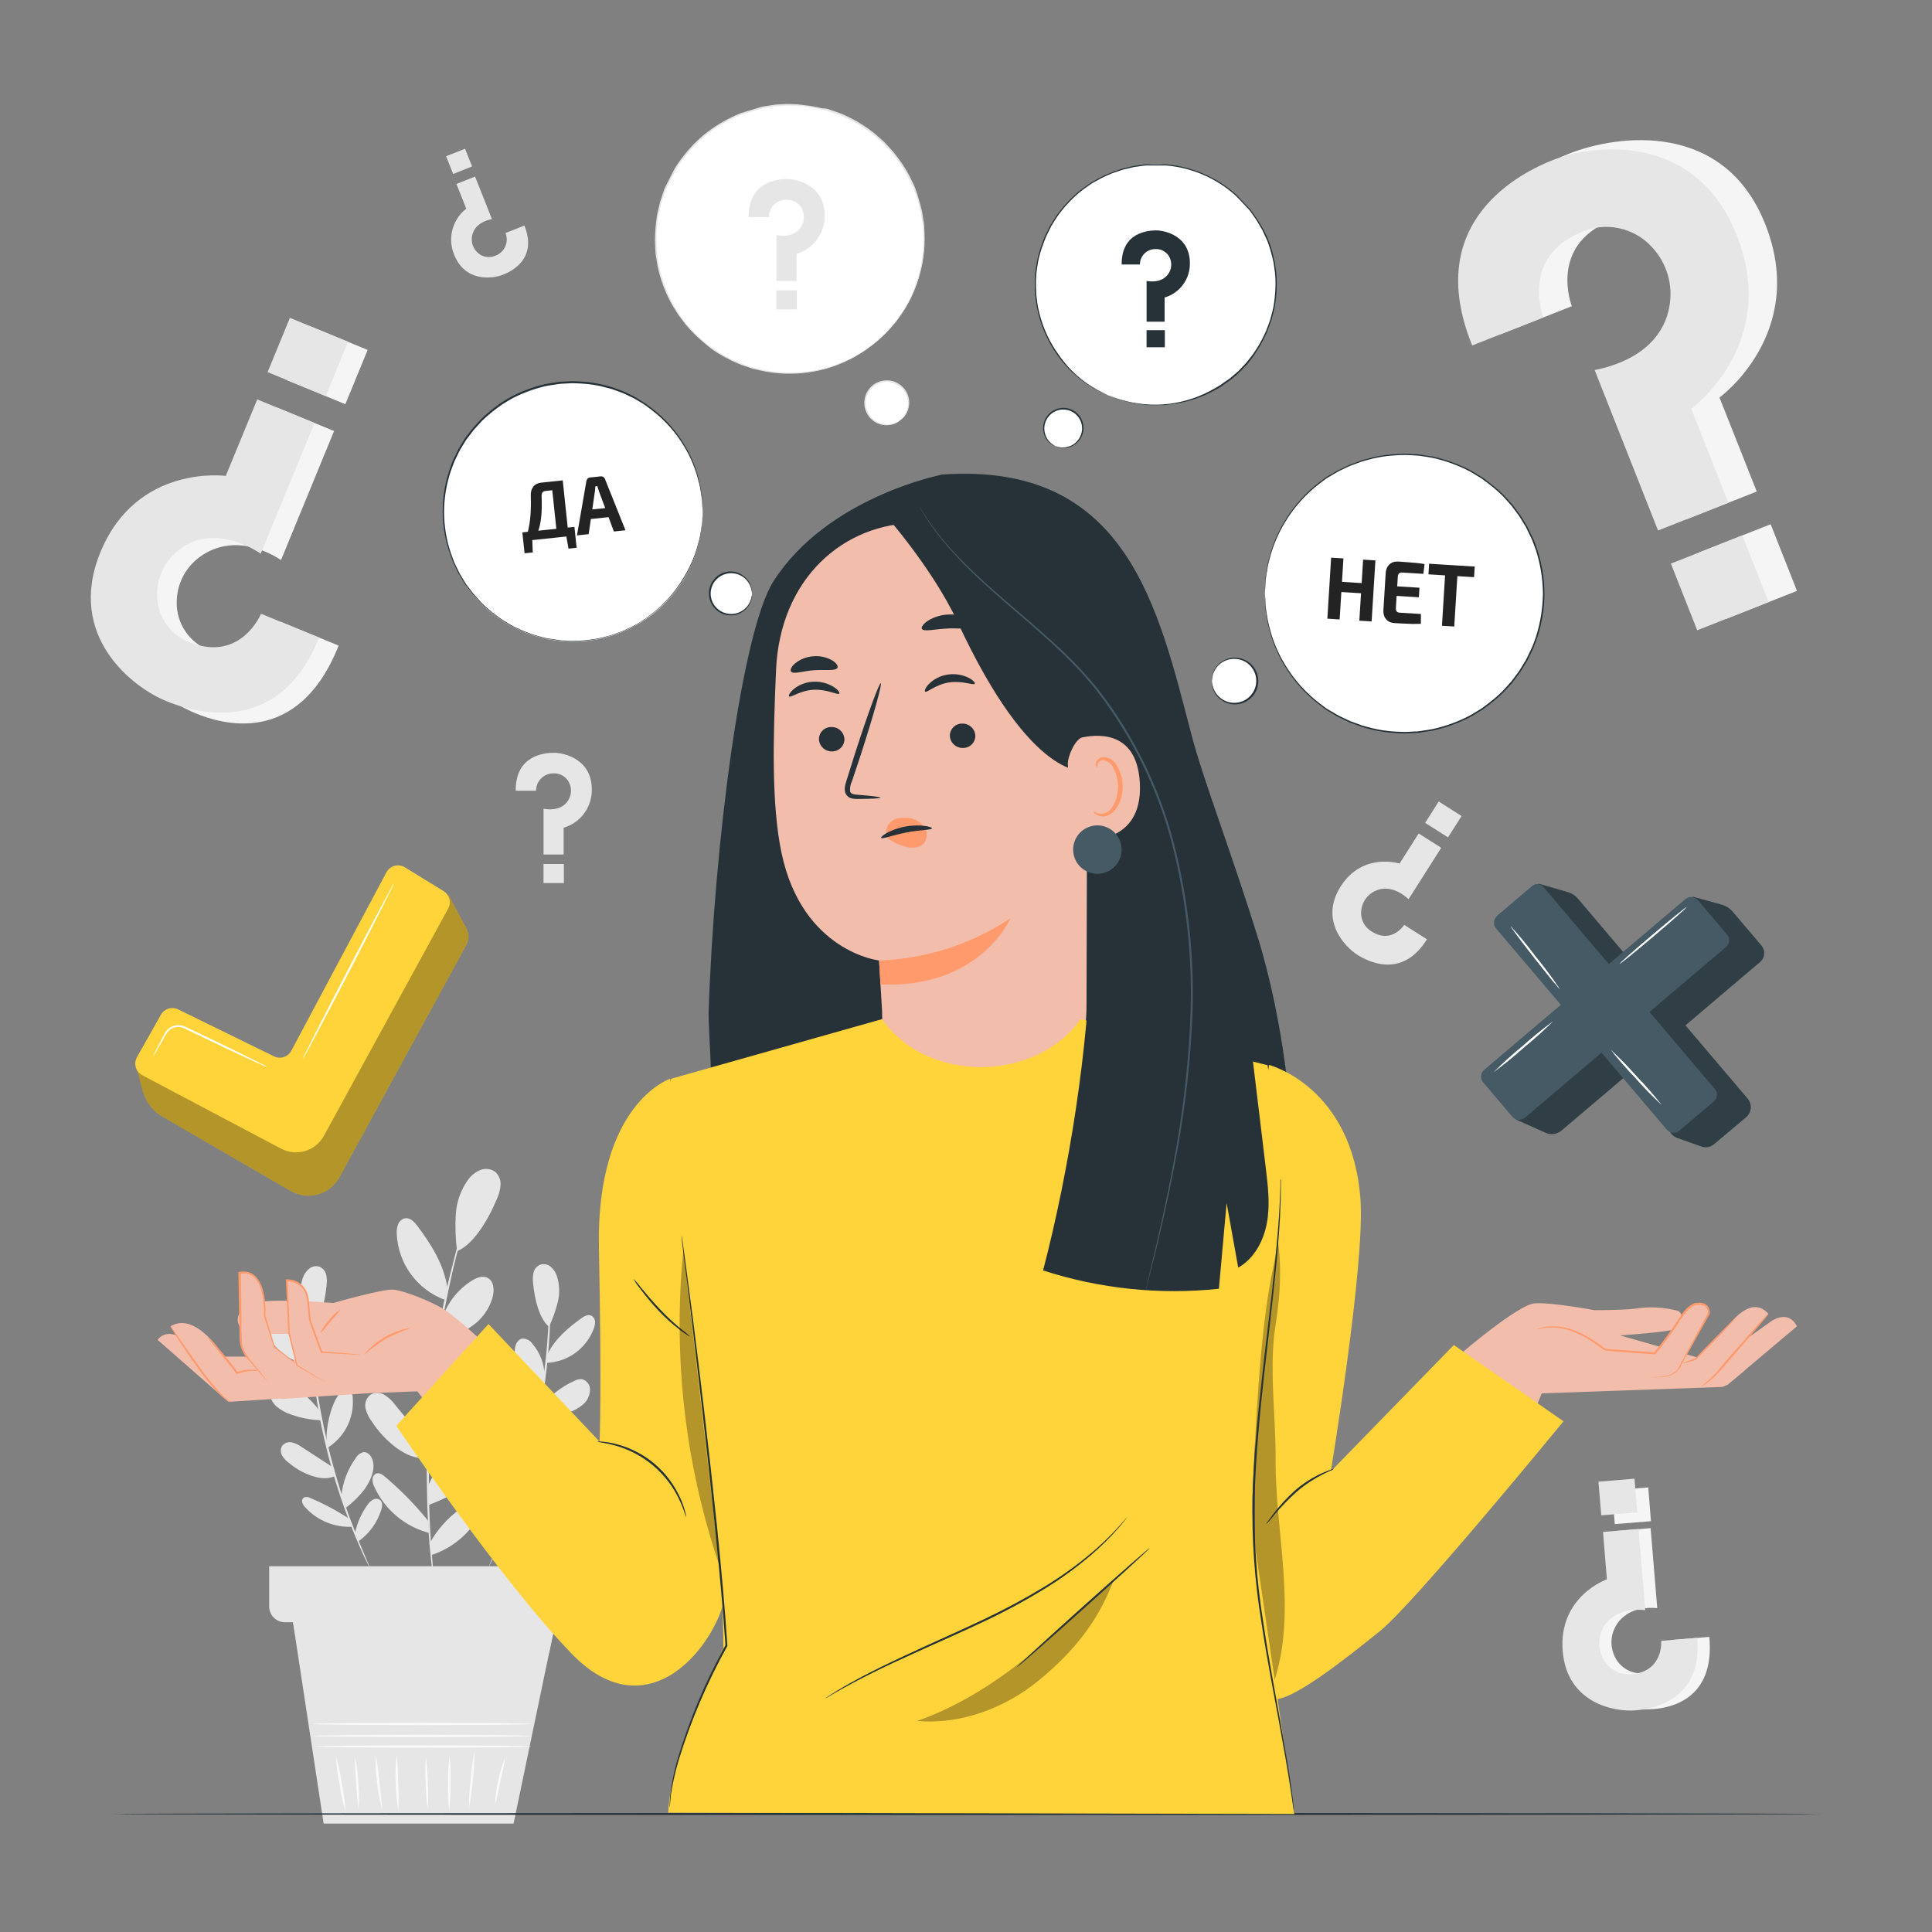 <svg width="282" height="282" viewBox="0 0 282 282" fill="none" xmlns="http://www.w3.org/2000/svg">
<rect x="0" y="0" width="282" height="282" fill="#808080" stroke="none"/>
<path d="M42.469 234.821L47.24 266.18H74.961L81.396 235.278L42.469 234.821Z" fill="#E6E6E6"/>
<path d="M77.522 254.928C77.522 255.018 70.415 255.092 61.656 255.092C52.897 255.092 45.791 255.018 45.791 254.928C45.791 254.838 52.892 254.765 61.656 254.765C70.421 254.765 77.522 254.827 77.522 254.928Z" fill="#FAFAFA"/>
<path d="M77.629 253.377C77.629 253.467 70.477 253.541 61.656 253.541C52.835 253.541 45.684 253.467 45.684 253.377C45.684 253.287 52.835 253.213 61.656 253.213C70.477 253.213 77.629 253.287 77.629 253.377Z" fill="#FAFAFA"/>
<path d="M77.572 251.634C77.572 251.725 70.42 251.798 61.599 251.798C52.779 251.798 45.627 251.725 45.627 251.634C45.627 251.544 52.779 251.471 61.599 251.471C70.42 251.471 77.572 251.544 77.572 251.634Z" fill="#FAFAFA"/>
<path d="M50.427 264.386C50.034 263.096 49.749 261.776 49.575 260.438C49.289 259.122 49.112 257.785 49.045 256.439C49.435 257.73 49.72 259.051 49.897 260.387C50.176 261.705 50.353 263.042 50.427 264.386Z" fill="#FAFAFA"/>
<path d="M52.312 264.053C52.028 261.49 51.853 258.916 51.787 256.338C52.087 257.599 52.257 258.888 52.295 260.184C52.438 261.47 52.443 262.767 52.312 264.053Z" fill="#FAFAFA"/>
<path d="M55.745 264.054C55.094 261.452 54.782 258.777 54.815 256.096C55.078 257.4 55.266 258.718 55.379 260.044C55.605 262.26 55.836 264.037 55.745 264.054Z" fill="#FAFAFA"/>
<path d="M58.16 264.223C57.898 262.9 57.77 261.555 57.777 260.207C57.678 258.862 57.72 257.511 57.901 256.174C58.045 257.51 58.113 258.852 58.104 260.196C58.199 261.536 58.218 262.88 58.16 264.223Z" fill="#FAFAFA"/>
<path d="M62.428 264.053C62.226 262.795 62.13 261.521 62.141 260.246C62.042 258.975 62.053 257.698 62.174 256.428C62.473 258.958 62.558 261.509 62.428 264.053Z" fill="#FAFAFA"/>
<path d="M65.553 264.223C65.398 262.913 65.353 261.592 65.417 260.275C65.376 258.955 65.442 257.635 65.615 256.327C65.766 257.637 65.809 258.957 65.745 260.275C65.785 261.594 65.721 262.914 65.553 264.223Z" fill="#FAFAFA"/>
<path d="M68.475 263.8C68.445 262.423 68.525 261.047 68.712 259.682C68.796 258.309 68.984 256.944 69.276 255.599C69.225 258.349 68.96 261.091 68.48 263.8H68.475Z" fill="#FAFAFA"/>
<path d="M72.248 263.388C72.37 261.029 72.875 258.705 73.743 256.507C73.573 257.669 73.336 258.819 73.032 259.953C72.833 261.112 72.571 262.258 72.248 263.388Z" fill="#FAFAFA"/>
<path d="M69.581 172.951L69.547 173.109C69.508 173.227 69.469 173.368 69.418 173.549L68.888 175.241C68.651 175.974 68.369 176.87 68.076 177.925C67.782 178.98 67.404 180.181 67.077 181.501C66.75 182.821 66.344 184.287 65.994 185.866C65.645 187.445 65.289 189.132 64.928 190.914C64.263 194.49 63.654 198.443 63.236 202.617C62.819 206.791 62.672 210.789 62.593 214.422C62.593 216.243 62.593 217.969 62.639 219.588C62.684 221.207 62.757 222.707 62.836 224.1C62.915 225.493 63.028 226.717 63.112 227.805C63.197 228.894 63.287 229.83 63.377 230.597C63.468 231.364 63.518 231.928 63.558 232.357C63.558 232.543 63.592 232.695 63.597 232.819C63.606 232.872 63.606 232.925 63.597 232.977C63.578 232.926 63.567 232.873 63.563 232.819C63.563 232.701 63.518 232.549 63.49 232.368C63.428 231.939 63.349 231.353 63.248 230.608C63.146 229.864 63.022 228.916 62.926 227.822C62.83 226.728 62.678 225.493 62.599 224.117C62.52 222.741 62.407 221.235 62.368 219.605C62.328 217.975 62.294 216.255 62.283 214.433C62.323 210.789 62.503 206.785 62.909 202.589C63.315 198.393 63.953 194.445 64.635 190.863C65.007 189.081 65.34 187.378 65.763 185.787C66.186 184.197 66.513 182.747 66.891 181.422C67.269 180.097 67.624 178.901 67.94 177.852C68.256 176.803 68.549 175.912 68.809 175.184C69.068 174.457 69.249 173.921 69.373 173.492C69.435 173.317 69.486 173.176 69.531 173.063C69.543 173.024 69.56 172.986 69.581 172.951Z" fill="#E6E6E6"/>
<path d="M64.572 192.369C65.335 190.108 66.86 188.182 68.886 186.921C69.569 186.498 70.437 186.154 71.142 186.504C72.107 186.972 72.186 188.331 71.898 189.369C71.399 191.124 70.286 192.641 68.762 193.644C67.41 194.644 65.717 195.07 64.053 194.828" fill="#E6E6E6"/>
<path d="M62.891 205.477C63.607 202.769 65.768 198.923 68.007 197.248C68.35 196.967 68.744 196.756 69.168 196.627C69.383 196.568 69.608 196.561 69.825 196.608C70.043 196.655 70.245 196.755 70.415 196.898C70.872 197.338 70.827 198.077 70.691 198.692C70.232 200.666 69.232 202.474 67.804 203.912C66.375 205.351 64.575 206.363 62.603 206.836" fill="#E6E6E6"/>
<path d="M62.43 217.016C63.541 214.431 65.323 212.19 67.59 210.524C67.833 210.303 68.117 210.133 68.425 210.022C68.734 209.912 69.062 209.864 69.389 209.881C70.371 210.062 70.816 211.258 70.726 212.25C70.551 214.292 68.989 215.927 67.382 217.196C65.65 218.561 62.605 219.65 62.605 219.65" fill="#E6E6E6"/>
<path d="M62.688 225.312C63.767 223.343 65.267 221.635 67.081 220.31C67.47 220.023 67.92 219.83 68.395 219.746C68.635 219.702 68.882 219.725 69.109 219.811C69.337 219.898 69.537 220.045 69.687 220.236C70.127 220.885 69.687 221.759 69.236 222.38C67.69 224.54 65.495 226.151 62.969 226.976" fill="#E6E6E6"/>
<path d="M62.469 221.945C60.579 219.622 58.477 217.479 56.191 215.544C55.831 215.245 55.385 214.929 54.939 215.07C54.774 215.142 54.633 215.26 54.532 215.41C54.432 215.56 54.378 215.736 54.375 215.916C54.369 216.28 54.45 216.64 54.612 216.965C55.362 218.634 56.479 220.112 57.879 221.29C59.28 222.467 60.927 223.314 62.7 223.767" fill="#E6E6E6"/>
<path d="M62.671 211.145L57.736 205.133C57.305 204.526 56.761 204.007 56.135 203.604C55.818 203.412 55.454 203.311 55.083 203.311C54.712 203.311 54.348 203.412 54.031 203.604C53.746 203.84 53.531 204.151 53.412 204.501C53.292 204.852 53.272 205.228 53.354 205.59C53.535 206.304 53.863 206.973 54.319 207.552C55.279 209.029 56.495 210.322 57.911 211.371C59.361 212.369 60.681 213.017 62.423 212.758" fill="#E6E6E6"/>
<path d="M63.354 198.99C62.388 196.112 60.675 193.541 58.391 191.54C58.035 191.178 57.589 190.918 57.1 190.784C56.107 190.592 55.154 191.421 54.844 192.375C54.688 192.921 54.648 193.493 54.726 194.055C54.804 194.617 54.997 195.157 55.295 195.64C55.899 196.604 56.689 197.438 57.618 198.094C59.279 199.365 61.132 200.365 63.106 201.055" fill="#E6E6E6"/>
<path d="M65.328 188.156C64.848 184.67 63.032 181.766 60.928 178.946C60.489 178.348 59.868 177.722 59.135 177.818C58.904 177.868 58.688 177.975 58.509 178.13C58.33 178.284 58.192 178.482 58.108 178.703C57.944 179.148 57.877 179.623 57.911 180.096C58.002 182.209 58.714 184.248 59.956 185.96C61.199 187.671 62.918 188.978 64.899 189.718" fill="#E6E6E6"/>
<path d="M66.71 182.623C66.481 180.835 66.42 179.03 66.529 177.231C66.64 175.421 67.259 173.679 68.317 172.206C68.77 171.572 69.391 171.078 70.111 170.779C70.471 170.634 70.864 170.585 71.249 170.636C71.634 170.688 72 170.838 72.31 171.072C72.572 171.318 72.775 171.619 72.905 171.954C73.035 172.289 73.088 172.649 73.06 173.007C72.997 173.723 72.806 174.422 72.496 175.071C71.182 178.235 68.994 181.738 66.704 182.623" fill="#E6E6E6"/>
<path d="M45.217 186.78C45.23 186.926 45.23 187.073 45.217 187.22C45.217 187.541 45.217 187.964 45.217 188.483C45.217 189.002 45.217 189.707 45.25 190.485C45.284 191.264 45.25 192.177 45.341 193.136C45.431 195.093 45.617 197.428 45.905 200.006C46.192 202.583 46.666 205.397 47.27 208.33C47.873 211.263 48.623 214.021 49.368 216.508C50.112 218.995 50.89 221.201 51.624 223.028C51.962 223.953 52.312 224.771 52.599 225.493C52.887 226.215 53.163 226.835 53.378 227.337C53.592 227.839 53.744 228.206 53.874 228.504C53.938 228.637 53.989 228.775 54.026 228.916C53.941 228.795 53.869 228.664 53.812 228.527L53.248 227.399C53.011 226.903 52.723 226.271 52.425 225.577C52.126 224.884 51.748 224.043 51.398 223.124C50.659 221.302 49.875 219.091 49.091 216.604C48.307 214.117 47.591 211.348 46.965 208.409C46.339 205.471 45.961 202.623 45.685 200.039C45.408 197.456 45.239 195.11 45.183 193.142C45.132 192.16 45.143 191.269 45.132 190.491C45.121 189.713 45.132 189.036 45.132 188.483C45.132 187.93 45.166 187.541 45.177 187.22C45.173 187.072 45.186 186.924 45.217 186.78Z" fill="#E6E6E6"/>
<path d="M45.988 201.072C46.02 199.371 46.642 197.734 47.748 196.441C47.909 196.201 48.126 196.005 48.381 195.869C48.636 195.733 48.92 195.663 49.209 195.663C49.97 195.776 50.337 196.684 50.337 197.451C50.376 198.753 49.946 200.027 49.124 201.038C48.415 202.006 47.357 202.659 46.174 202.86" fill="#E6E6E6"/>
<path d="M47.663 210.372C47.568 208.375 48.227 205.296 49.355 203.672C49.528 203.404 49.752 203.174 50.015 202.995C50.149 202.908 50.301 202.855 50.459 202.841C50.617 202.826 50.776 202.85 50.923 202.91C51.106 203.044 51.252 203.22 51.351 203.424C51.449 203.627 51.496 203.852 51.487 204.078C51.599 205.52 51.306 206.966 50.643 208.252C49.98 209.538 48.971 210.614 47.731 211.359" fill="#E6E6E6"/>
<path d="M49.83 218.319C50.031 216.318 50.763 214.408 51.951 212.786C52.066 212.585 52.219 212.409 52.402 212.268C52.585 212.127 52.794 212.023 53.017 211.962C53.722 211.872 54.28 212.594 54.432 213.288C54.754 214.715 54.043 216.164 53.22 217.371C52.432 218.386 51.517 219.294 50.496 220.073" fill="#E6E6E6"/>
<path d="M51.791 223.908C52.1 222.334 52.755 220.849 53.709 219.559C53.908 219.276 54.171 219.042 54.476 218.877C54.63 218.795 54.803 218.757 54.977 218.767C55.151 218.777 55.319 218.835 55.463 218.933C55.903 219.277 55.807 219.96 55.615 220.49C55.026 222.293 53.879 223.862 52.338 224.968" fill="#E6E6E6"/>
<path d="M50.917 221.652C49.133 220.479 47.245 219.473 45.277 218.646C45.134 218.56 44.973 218.51 44.807 218.501C44.64 218.492 44.474 218.524 44.324 218.595C44.225 218.679 44.153 218.79 44.116 218.914C44.079 219.038 44.078 219.17 44.115 219.295C44.191 219.541 44.322 219.767 44.498 219.955C45.369 220.929 46.447 221.695 47.654 222.196C48.861 222.697 50.165 222.92 51.469 222.848" fill="#E6E6E6"/>
<path d="M48.734 214.269L44.075 211.235C43.651 210.919 43.171 210.685 42.66 210.547C42.403 210.481 42.134 210.486 41.88 210.563C41.627 210.639 41.399 210.784 41.222 210.981C41.078 211.203 40.998 211.461 40.993 211.726C40.987 211.991 41.054 212.252 41.188 212.481C41.468 212.927 41.836 213.311 42.271 213.609C43.241 214.411 44.35 215.028 45.542 215.431C46.743 215.803 47.798 215.955 48.926 215.431" fill="#E6E6E6"/>
<path d="M46.585 205.86C45.306 204.107 43.586 202.724 41.599 201.85C41.278 201.683 40.918 201.603 40.556 201.619C40.204 201.699 39.892 201.899 39.672 202.186C39.453 202.472 39.34 202.826 39.355 203.186C39.37 203.588 39.467 203.983 39.641 204.346C39.814 204.709 40.061 205.032 40.364 205.296C40.983 205.822 41.7 206.218 42.474 206.463C43.878 206.97 45.353 207.254 46.845 207.304" fill="#E6E6E6"/>
<path d="M45.594 198.043C44.517 195.787 42.655 194.185 40.619 192.719C40.429 192.534 40.193 192.402 39.936 192.337C39.678 192.271 39.408 192.275 39.153 192.346C39.008 192.432 38.885 192.551 38.797 192.695C38.708 192.839 38.656 193.002 38.645 193.17C38.629 193.509 38.685 193.847 38.809 194.162C39.328 195.581 40.253 196.816 41.468 197.713C42.684 198.611 44.136 199.131 45.645 199.21" fill="#E6E6E6"/>
<path d="M45.339 193.976C44.798 192.809 44.37 191.593 44.059 190.344C43.745 189.09 43.792 187.772 44.194 186.543C44.369 186.012 44.689 185.541 45.119 185.184C45.334 185.008 45.591 184.89 45.864 184.842C46.138 184.793 46.419 184.816 46.682 184.907C46.909 185.017 47.109 185.174 47.269 185.369C47.428 185.564 47.544 185.791 47.607 186.035C47.719 186.537 47.742 187.054 47.674 187.564C47.46 190 46.721 192.854 45.351 193.948" fill="#E6E6E6"/>
<path d="M80.262 186.475C80.289 186.62 80.302 186.767 80.302 186.915C80.302 187.236 80.302 187.654 80.347 188.178C80.392 188.703 80.381 189.402 80.347 190.186C80.313 190.97 80.347 191.878 80.302 192.837C80.245 194.805 80.076 197.146 79.794 199.735C79.512 202.324 79.061 205.149 78.452 208.093C77.843 211.037 77.081 213.801 76.32 216.294C75.559 218.787 74.752 220.986 74.013 222.808C73.663 223.727 73.297 224.539 72.992 225.261C72.688 225.983 72.428 226.592 72.163 227.083C71.898 227.574 71.752 227.935 71.599 228.211C71.538 228.344 71.469 228.472 71.391 228.595C71.425 228.452 71.476 228.314 71.543 228.183C71.667 227.884 71.831 227.5 72.039 227.015C72.248 226.53 72.524 225.887 72.812 225.171C73.1 224.455 73.455 223.631 73.788 222.706C74.498 220.879 75.26 218.668 76.044 216.187C76.828 213.705 77.516 210.941 78.136 208.009C78.757 205.076 79.185 202.256 79.501 199.684C79.817 197.112 79.992 194.777 80.065 192.814C80.127 191.833 80.133 190.948 80.161 190.164C80.189 189.38 80.195 188.714 80.161 188.161C80.127 187.609 80.161 187.22 80.161 186.898C80.18 186.754 80.214 186.612 80.262 186.475Z" fill="#E6E6E6"/>
<path d="M79.489 200.784C79.456 199.082 78.832 197.445 77.724 196.153C77.562 195.914 77.345 195.718 77.09 195.582C76.835 195.447 76.552 195.375 76.263 195.375C75.501 195.488 75.135 196.396 75.135 197.163C75.099 198.466 75.531 199.738 76.353 200.75C77.058 201.722 78.118 202.376 79.303 202.572" fill="#E6E6E6"/>
<path d="M77.833 210.056C77.923 208.059 77.269 204.98 76.141 203.356C75.969 203.088 75.744 202.858 75.481 202.679C75.349 202.592 75.197 202.539 75.04 202.525C74.883 202.51 74.724 202.534 74.578 202.594C74.395 202.727 74.248 202.903 74.15 203.107C74.051 203.311 74.005 203.536 74.014 203.762C73.9 205.204 74.191 206.65 74.854 207.936C75.516 209.222 76.524 210.298 77.765 211.043" fill="#E6E6E6"/>
<path d="M75.643 218.014C75.44 216.015 74.71 214.106 73.528 212.481C73.41 212.279 73.253 212.102 73.066 211.961C72.879 211.819 72.666 211.716 72.439 211.658C71.734 211.568 71.176 212.29 71.018 212.983C70.702 214.41 71.413 215.86 72.231 217.067C73.018 218.081 73.934 218.989 74.955 219.768" fill="#E6E6E6"/>
<path d="M73.68 223.609C73.371 222.035 72.719 220.548 71.768 219.255C71.567 218.971 71.302 218.738 70.996 218.573C70.841 218.491 70.668 218.453 70.494 218.463C70.32 218.473 70.152 218.53 70.008 218.629C69.574 218.973 69.67 219.656 69.856 220.186C70.445 221.989 71.593 223.557 73.133 224.664" fill="#E6E6E6"/>
<path d="M74.555 221.359C76.34 220.188 78.228 219.181 80.195 218.352C80.338 218.267 80.499 218.218 80.665 218.209C80.831 218.201 80.997 218.232 81.148 218.302C81.249 218.384 81.323 218.494 81.361 218.619C81.399 218.743 81.399 218.876 81.362 219.001C81.283 219.247 81.15 219.472 80.973 219.661C80.103 220.636 79.025 221.403 77.818 221.904C76.611 222.405 75.307 222.627 74.002 222.554" fill="#E6E6E6"/>
<path d="M76.743 213.965L81.395 210.93C81.821 210.616 82.301 210.382 82.811 210.242C83.068 210.176 83.337 210.182 83.591 210.259C83.844 210.335 84.072 210.48 84.249 210.677C84.394 210.899 84.475 211.157 84.48 211.422C84.486 211.687 84.418 211.949 84.283 212.177C84.006 212.625 83.637 213.01 83.2 213.305C82.23 214.105 81.124 214.724 79.935 215.132C78.734 215.499 77.679 215.657 76.551 215.132" fill="#E6E6E6"/>
<path d="M78.892 205.544C80.172 203.792 81.892 202.409 83.878 201.534C84.199 201.366 84.559 201.286 84.921 201.303C85.272 201.384 85.583 201.585 85.802 201.871C86.02 202.158 86.131 202.511 86.117 202.871C86.107 203.276 86.012 203.675 85.838 204.041C85.664 204.408 85.415 204.733 85.107 204.997C84.489 205.522 83.775 205.92 83.004 206.17C81.597 206.675 80.12 206.957 78.627 207.005" fill="#E6E6E6"/>
<path d="M79.88 197.738C80.957 195.482 82.818 193.886 84.86 192.414C85.289 192.104 85.847 191.811 86.321 192.042C86.475 192.126 86.605 192.247 86.699 192.395C86.793 192.543 86.847 192.713 86.857 192.888C86.868 193.227 86.811 193.565 86.688 193.881C86.17 195.3 85.247 196.535 84.032 197.432C82.818 198.33 81.366 198.85 79.857 198.928" fill="#E6E6E6"/>
<path d="M80.133 193.678C80.672 192.509 81.102 191.293 81.419 190.045C81.729 188.788 81.68 187.469 81.278 186.238C81.107 185.709 80.79 185.238 80.364 184.879C80.15 184.703 79.895 184.585 79.622 184.538C79.349 184.49 79.068 184.515 78.808 184.609C78.578 184.715 78.375 184.872 78.214 185.067C78.053 185.262 77.938 185.491 77.877 185.737C77.767 186.238 77.745 186.755 77.809 187.265C78.024 189.701 78.762 192.555 80.133 193.655" fill="#E6E6E6"/>
<path d="M39.287 228.612V234.483C39.287 234.786 39.347 235.087 39.463 235.367C39.58 235.647 39.75 235.902 39.965 236.116C40.179 236.33 40.434 236.5 40.715 236.616C40.995 236.731 41.296 236.791 41.599 236.79H81.739C82.351 236.79 82.938 236.547 83.371 236.114C83.803 235.682 84.046 235.095 84.046 234.483V228.612H39.287Z" fill="#E6E6E6"/>
<path d="M42.768 236.79L43.1 238.656L80.138 241.296L81.08 236.79H42.768Z" fill="#E6E6E6"/>
<path d="M49.43 94.233L40.97 90.759C40.97 90.759 38.048 97.859 30.62 94.949C29.177 94.418 27.937 93.448 27.071 92.177C26.206 90.906 25.759 89.397 25.792 87.86C25.8 86.568 26.114 85.297 26.708 84.15C27.302 83.003 28.16 82.013 29.21 81.261C31.613 79.484 35.736 78.39 41.02 81.74L48.764 62.914L40.4 59.474L35.809 70.641C35.809 70.641 22.837 68.853 17.53 81.774C12.454 94.137 22.786 101.745 28.556 104.12C32.194 105.609 43.457 109.218 49.43 94.233Z" fill="#F5F5F5"/>
<path d="M45.178 47.586L41.92 55.509L50.407 58.999L53.665 51.075L45.178 47.586Z" fill="#F5F5F5"/>
<path d="M46.564 93.06L38.104 89.586C38.104 89.586 35.182 96.681 27.754 93.776C26.312 93.244 25.072 92.275 24.206 91.004C23.341 89.733 22.893 88.224 22.926 86.687C22.935 85.395 23.249 84.123 23.844 82.976C24.439 81.829 25.298 80.839 26.35 80.088C28.753 78.311 32.779 77.454 38.064 80.804L45.904 61.741L37.545 58.301L32.954 69.468C32.954 69.468 19.982 67.68 14.664 80.584C9.588 92.947 19.492 100.392 24.252 102.327C27.867 103.821 40.608 108.023 46.564 93.06Z" fill="#E6E6E6"/>
<path d="M42.316 46.393L39.059 54.317L47.545 57.806L50.803 49.883L42.316 46.393Z" fill="#E6E6E6"/>
<path d="M249.497 238.927L244.257 239.362C244.257 239.362 244.624 243.761 240.056 244.223C239.176 244.327 238.286 244.155 237.509 243.73C236.732 243.306 236.106 242.65 235.718 241.855C235.382 241.192 235.207 240.46 235.207 239.717C235.207 238.974 235.382 238.242 235.718 237.579C236.485 236.04 238.313 234.398 241.894 234.726L240.93 223.051L235.741 223.485L236.305 230.405C236.305 230.405 229.193 232.893 229.858 240.901C230.496 248.566 237.788 249.756 241.364 249.457C243.648 249.288 250.365 248.16 249.497 238.927Z" fill="#F5F5F5"/>
<path d="M240.584 217.11L235.305 217.532L235.699 222.462L240.978 222.039L240.584 217.11Z" fill="#F5F5F5"/>
<path d="M247.72 239.062L242.475 239.502C242.475 239.502 242.842 243.902 238.273 244.358C237.395 244.465 236.506 244.294 235.729 243.87C234.953 243.447 234.328 242.791 233.942 241.995C233.605 241.333 233.43 240.601 233.43 239.858C233.43 239.115 233.605 238.382 233.942 237.72C234.709 236.18 236.547 234.686 240.146 235.013L239.164 223.169L233.981 223.603L234.545 230.524C234.545 230.524 227.433 233.005 228.099 241.02C228.736 248.684 235.758 249.897 238.696 249.649C240.963 249.485 248.589 248.306 247.72 239.062Z" fill="#E6E6E6"/>
<path d="M238.575 215.834L233.314 216.271L233.723 221.184L238.984 220.747L238.575 215.834Z" fill="#E6E6E6"/>
<path d="M219.046 48.792L229.429 44.691C229.429 44.691 225.983 35.972 234.985 32.238C236.706 31.487 238.62 31.292 240.458 31.68C242.296 32.068 243.967 33.021 245.238 34.404C246.323 35.546 247.122 36.928 247.571 38.437C248.02 39.947 248.105 41.541 247.821 43.09C247.206 46.688 244.505 51.144 237.021 52.678L246.152 75.802L256.422 71.746L250.98 58.024C250.98 58.024 263.952 48.617 257.669 32.746C251.668 17.563 236.124 19.622 229.034 22.425C224.579 24.184 211.612 30.546 219.046 48.792Z" fill="#F5F5F5"/>
<path d="M258.451 76.517L248.027 80.634L251.87 90.365L262.294 86.248L258.451 76.517Z" fill="#F5F5F5"/>
<path d="M214.885 50.427L225.273 46.327C225.273 46.327 221.827 37.608 230.829 33.874C232.549 33.121 234.461 32.923 236.299 33.308C238.137 33.693 239.809 34.642 241.082 36.023C242.168 37.167 242.968 38.552 243.417 40.064C243.866 41.577 243.951 43.174 243.665 44.725C243.085 48.324 240.265 52.486 232.763 54.02L242.013 77.432L252.278 73.376L246.863 59.66C246.863 59.66 259.796 50.252 253.524 34.404C247.529 19.176 232.521 21.049 226.689 23.35C222.217 25.109 207.474 32.182 214.885 50.427Z" fill="#E6E6E6"/>
<path d="M254.31 78.149L243.887 82.266L247.73 91.996L258.153 87.88L254.31 78.149Z" fill="#E6E6E6"/>
<path d="M134.828 36.633C135.783 25.863 127.81 16.357 117.019 15.399C106.228 14.442 96.705 22.396 95.75 33.166C94.794 43.935 102.768 53.442 113.559 54.399C124.35 55.356 133.872 47.402 134.828 36.633Z" fill="white"/>
<path d="M127.888 49.92L128.13 49.717L128.818 49.068L129.326 48.6C129.506 48.425 129.687 48.211 129.89 47.985L130.538 47.263C130.775 46.981 130.997 46.688 131.204 46.383C132.335 44.857 133.226 43.166 133.843 41.369C134.687 38.994 135.061 36.477 134.943 33.958C134.943 33.609 134.904 33.253 134.887 32.898C134.87 32.543 134.78 32.188 134.729 31.821C134.678 31.454 134.639 31.093 134.543 30.732C134.447 30.371 134.357 30.005 134.266 29.604L133.945 28.561V28.499C133.815 28.132 133.68 27.76 133.55 27.371C133.42 26.982 133.212 26.649 133.043 26.282C132.878 25.908 132.69 25.544 132.479 25.194C132.067 24.465 131.607 23.764 131.102 23.096C130.843 22.763 130.6 22.408 130.318 22.081L129.106 20.767L128.976 20.642L128.48 20.203C128.141 19.915 127.814 19.605 127.465 19.323C126.746 18.768 125.992 18.259 125.209 17.8C124.401 17.328 123.562 16.912 122.699 16.553C122.253 16.379 121.796 16.243 121.345 16.08C121.12 16.012 120.894 15.916 120.663 15.86L119.918 15.792C119.158 15.598 118.386 15.459 117.606 15.375L116.427 15.228L115.158 15.177H114.786L114.03 15.217L113.274 15.262L112.524 15.369L111.768 15.487L111.391 15.544L111.018 15.634L108.249 16.474L108.057 16.542C106.099 17.335 104.272 18.419 102.637 19.757C101.032 21.133 99.644 22.743 98.52 24.534L98.43 24.692C98.069 25.408 97.477 26.576 97.11 27.292L96.958 27.642L96.834 28.003L96.585 28.764L96.343 29.486L96.174 30.225L95.999 30.958L95.914 31.325L95.745 32.582L95.638 33.761C95.582 34.542 95.582 35.326 95.638 36.107L95.677 36.829C95.677 37.072 95.745 37.309 95.773 37.545C95.852 38.019 95.909 38.493 96.005 38.956C96.203 39.871 96.465 40.772 96.789 41.651C97.111 42.511 97.488 43.349 97.917 44.161C98.131 44.556 98.379 44.928 98.605 45.289L98.949 45.853L99.05 46L100.127 47.421C100.404 47.76 100.691 48.058 100.996 48.374C101.564 48.98 102.172 49.545 102.818 50.066C103.122 50.347 103.442 50.611 103.777 50.856C104.109 51.081 104.425 51.33 104.764 51.538L105.79 52.13L106.805 52.649L107.843 53.112C108.184 53.256 108.532 53.382 108.886 53.49C109.23 53.603 109.574 53.727 109.913 53.828L110.951 54.071C113.41 54.626 115.954 54.698 118.441 54.285C120.318 53.99 122.138 53.408 123.838 52.559C124.174 52.41 124.502 52.243 124.819 52.057L125.643 51.55C125.897 51.392 126.139 51.251 126.348 51.11L126.912 50.687L127.645 50.123C127.814 49.993 127.893 49.92 127.893 49.92L127.634 50.106L126.884 50.67C126.714 50.788 126.534 50.929 126.32 51.076C126.105 51.222 125.868 51.352 125.615 51.51L124.786 52.006C124.465 52.187 124.136 52.351 123.799 52.497C122.106 53.313 120.299 53.868 118.441 54.144C115.97 54.539 113.446 54.455 111.007 53.896L109.981 53.67C109.637 53.569 109.304 53.445 108.96 53.332C108.616 53.219 108.26 53.117 107.928 52.954L106.901 52.492L105.931 51.995H105.886L104.876 51.431C104.538 51.222 104.228 50.974 103.901 50.749C103.564 50.524 103.242 50.279 102.936 50.016C102.298 49.494 101.697 48.929 101.137 48.324C100.855 48.013 100.573 47.714 100.28 47.382L99.214 45.966C99.179 45.921 99.147 45.874 99.118 45.825L98.774 45.261C98.554 44.883 98.306 44.517 98.097 44.133C97.683 43.33 97.321 42.501 97.014 41.651C96.688 40.76 96.426 39.845 96.23 38.916C96.134 38.459 96.084 37.991 96.005 37.523C95.976 37.286 95.92 37.055 95.909 36.818L95.88 36.096C95.819 35.129 95.819 34.159 95.88 33.191C95.948 32.706 96.016 32.221 96.078 31.731L96.129 31.364L96.213 31.003L96.382 30.281L96.557 29.548L96.794 28.837L97.037 28.121L97.161 27.766L97.313 27.416L98.638 24.816L98.723 24.675C100.918 21.086 104.225 18.314 108.142 16.779L108.322 16.711L111.069 15.882L111.436 15.786L111.808 15.73L112.558 15.617L113.297 15.504L114.047 15.465L114.791 15.425H115.164H115.53L117.002 15.482C117.965 15.581 118.921 15.745 119.862 15.973L120.561 16.136C120.792 16.187 121.012 16.283 121.238 16.35C121.684 16.508 122.14 16.644 122.575 16.813C123.431 17.168 124.262 17.58 125.062 18.048C125.847 18.497 126.601 18.998 127.318 19.548C127.668 19.825 127.989 20.112 128.322 20.417L128.818 20.851L128.942 20.97L130.144 22.267C130.426 22.588 130.668 22.944 130.928 23.271C131.428 23.943 131.884 24.648 132.292 25.38C132.499 25.729 132.688 26.088 132.856 26.457C133.02 26.818 133.212 27.168 133.358 27.535L133.753 28.634C133.821 28.815 133.889 28.995 133.951 29.198V29.249C134.086 29.785 134.221 30.315 134.357 30.834C134.458 31.195 134.481 31.561 134.548 31.917C134.616 32.272 134.661 32.633 134.706 32.983C134.751 33.332 134.746 33.688 134.763 34.032C134.891 36.53 134.532 39.03 133.708 41.392C133.104 43.181 132.231 44.868 131.119 46.395C130.882 46.705 130.702 47.026 130.465 47.28L129.833 47.94C129.636 48.166 129.461 48.38 129.269 48.56L128.773 49.034L128.096 49.672C127.961 49.841 127.888 49.92 127.888 49.92Z" fill="#E6E6E6"/>
<path d="M132.01 60.726C131.684 61.159 131.252 61.502 130.757 61.722C130.261 61.943 129.718 62.034 129.177 61.986C128.637 61.939 128.118 61.755 127.668 61.452C127.218 61.148 126.853 60.735 126.607 60.252C126.336 59.722 126.22 59.127 126.272 58.535C126.324 57.942 126.542 57.376 126.9 56.902C127.416 56.249 128.167 55.824 128.992 55.716C129.817 55.609 130.651 55.827 131.317 56.326C131.983 56.824 132.428 57.563 132.558 58.385C132.687 59.207 132.491 60.047 132.01 60.726Z" fill="white"/>
<path d="M131.502 61.256C131.502 61.256 131.564 61.222 131.665 61.138C131.817 61.011 131.953 60.867 132.071 60.709C132.444 60.21 132.666 59.615 132.709 58.993C132.752 58.372 132.615 57.752 132.314 57.207C132.027 56.693 131.609 56.264 131.101 55.966C130.54 55.632 129.891 55.479 129.24 55.526C128.538 55.565 127.868 55.829 127.329 56.281C126.79 56.732 126.412 57.346 126.251 58.03C126.095 58.664 126.132 59.33 126.358 59.942C126.563 60.493 126.912 60.98 127.368 61.352C127.765 61.673 128.233 61.895 128.732 62.001C129.452 62.157 130.203 62.06 130.859 61.724C131.036 61.638 131.201 61.528 131.349 61.397C131.457 61.312 131.507 61.262 131.502 61.256C131.496 61.251 131.27 61.431 130.819 61.64C130.176 61.932 129.453 62.002 128.766 61.837C128.369 61.742 127.994 61.57 127.663 61.33C127.332 61.09 127.052 60.787 126.839 60.439C126.626 60.09 126.484 59.703 126.42 59.299C126.357 58.896 126.374 58.483 126.471 58.086C126.626 57.451 126.98 56.882 127.481 56.462C127.982 56.042 128.604 55.793 129.257 55.752C129.864 55.709 130.469 55.85 130.994 56.158C131.463 56.428 131.852 56.817 132.122 57.286C132.416 57.801 132.557 58.39 132.53 58.983C132.503 59.576 132.309 60.149 131.97 60.636C131.71 61.064 131.479 61.239 131.502 61.256Z" fill="#E6E6E6"/>
<path d="M109.28 31.686H112.235C112.234 31.348 112.3 31.013 112.43 30.701C112.56 30.39 112.752 30.107 112.993 29.871C113.235 29.635 113.521 29.45 113.836 29.326C114.15 29.203 114.486 29.144 114.824 29.153C115.323 29.135 115.815 29.273 116.231 29.548C116.648 29.823 116.968 30.221 117.148 30.687C117.303 31.076 117.365 31.495 117.327 31.911C117.29 32.328 117.155 32.73 116.933 33.084C116.431 33.913 115.332 34.669 113.335 34.319V41.003H116.262V37.055C117.465 36.703 118.52 35.965 119.262 34.955C120.005 33.945 120.396 32.719 120.374 31.466C120.374 27.128 116.488 26.125 114.824 26.125C113.555 26.153 109.223 26.457 109.28 31.686Z" fill="#E6E6E6"/>
<path d="M116.302 42.379H113.33V45.159H116.302V42.379Z" fill="#E6E6E6"/>
<path d="M75.276 115.417H78.243C78.241 115.079 78.307 114.744 78.437 114.433C78.568 114.121 78.759 113.839 79.001 113.603C79.242 113.366 79.529 113.181 79.843 113.058C80.158 112.934 80.494 112.875 80.831 112.885C81.329 112.867 81.819 113.005 82.234 113.279C82.65 113.553 82.969 113.949 83.149 114.413C83.308 114.801 83.371 115.222 83.335 115.639C83.299 116.057 83.163 116.46 82.941 116.816C82.439 117.645 81.333 118.4 79.337 118.045V124.729H82.269V120.814C83.473 120.462 84.527 119.724 85.27 118.715C86.013 117.705 86.403 116.479 86.381 115.225C86.381 110.888 82.495 109.878 80.831 109.878C79.557 109.878 75.219 110.189 75.276 115.417Z" fill="#E6E6E6"/>
<path d="M82.304 126.11H79.332V128.891H82.304V126.11Z" fill="#E6E6E6"/>
<path d="M208.279 137.103L204.957 134.993C204.957 134.993 203.181 137.813 200.248 135.992C199.673 135.657 199.217 135.151 198.945 134.544C198.673 133.937 198.598 133.26 198.731 132.608C198.831 132.06 199.059 131.544 199.398 131.102C199.736 130.66 200.174 130.304 200.677 130.064C201.833 129.5 203.609 129.432 205.6 131.248L210.361 123.747L207.072 121.655L204.281 126.054C204.281 126.054 198.911 124.317 195.68 129.399C192.589 134.266 196.244 138.163 198.105 139.353C199.532 140.272 204.619 143.013 208.279 137.103Z" fill="#E6E6E6"/>
<path d="M210 116.989L208.02 120.107L211.357 122.227L213.337 119.109L210 116.989Z" fill="#E6E6E6"/>
<path d="M76.54 32.926L73.782 34.015C73.91 34.328 73.972 34.663 73.967 35.001C73.961 35.339 73.887 35.672 73.75 35.981C73.612 36.289 73.414 36.567 73.167 36.797C72.919 37.027 72.628 37.205 72.31 37.32C71.854 37.522 71.346 37.576 70.858 37.475C70.369 37.374 69.925 37.122 69.586 36.756C69.298 36.453 69.086 36.086 68.967 35.685C68.848 35.284 68.827 34.86 68.904 34.449C69.067 33.49 69.812 32.385 71.803 31.979L69.344 25.775L66.62 26.852L68.058 30.456C67.068 31.226 66.359 32.3 66.039 33.513C65.719 34.725 65.806 36.01 66.287 37.168C67.877 41.2 71.865 40.71 73.41 40.1C74.595 39.649 78.514 37.788 76.54 32.926Z" fill="#E6E6E6"/>
<path d="M67.877 21.709L65.113 22.809L66.142 25.395L68.906 24.295L67.877 21.709Z" fill="#E6E6E6"/>
<path d="M265.74 264.776C265.74 264.854 209.904 264.922 141.005 264.922C72.107 264.922 16.26 264.854 16.26 264.776C16.26 264.697 72.096 264.629 141.005 264.629C209.915 264.629 265.74 264.691 265.74 264.776Z" fill="#263238"/>
<path d="M225.601 165.342L221.264 163.402L247.089 130.882L251.302 132.049C251.932 132.223 252.494 132.583 252.915 133.081L257.112 138.022C257.401 138.364 257.543 138.806 257.507 139.252C257.471 139.698 257.26 140.111 256.92 140.402L227.93 165.009C227.613 165.28 227.226 165.455 226.814 165.514C226.401 165.572 225.981 165.513 225.601 165.342Z" fill="#455A64"/>
<path d="M254.89 163.052L250.197 167C249.941 167.219 249.631 167.366 249.299 167.425C248.966 167.485 248.625 167.455 248.308 167.339L244.777 166.081C244.337 165.917 243.972 165.598 243.751 165.184L224.541 128.97L228.873 130.227C229.431 130.39 229.929 130.714 230.305 131.158L255.093 160.362C255.422 160.746 255.585 161.245 255.547 161.749C255.509 162.253 255.273 162.722 254.89 163.052Z" fill="#455A64"/>
<g opacity="0.3">
<path d="M225.601 165.342L221.264 163.402L247.089 130.882L251.302 132.049C251.932 132.223 252.494 132.583 252.915 133.081L257.112 138.022C257.401 138.364 257.543 138.806 257.507 139.252C257.471 139.698 257.26 140.111 256.92 140.402L227.93 165.009C227.613 165.28 227.226 165.455 226.814 165.514C226.401 165.572 225.981 165.513 225.601 165.342Z" fill="black"/>
<path d="M254.89 163.052L250.197 167C249.941 167.219 249.631 167.366 249.299 167.425C248.966 167.485 248.625 167.455 248.308 167.339L244.777 166.081C244.337 165.917 243.972 165.598 243.751 165.184L224.541 128.97L228.873 130.227C229.431 130.39 229.929 130.714 230.305 131.158L255.093 160.362C255.422 160.746 255.585 161.245 255.547 161.749C255.509 162.253 255.273 162.722 254.89 163.052Z" fill="black"/>
</g>
<path d="M252.085 136.406L247.822 131.383C247.36 130.839 246.545 130.773 246.002 131.234L216.631 156.16C216.088 156.621 216.021 157.436 216.482 157.98L220.745 163.003C221.206 163.546 222.021 163.613 222.565 163.152L251.936 138.226C252.479 137.765 252.546 136.95 252.085 136.406Z" fill="#455A64"/>
<path d="M218.5 133.68L223.661 129.301C223.889 129.107 224.184 129.012 224.483 129.036C224.781 129.061 225.057 129.203 225.25 129.431L250.3 158.947C250.522 159.208 250.63 159.547 250.602 159.888C250.575 160.23 250.412 160.546 250.151 160.768L245.115 165.041C244.854 165.263 244.516 165.372 244.174 165.344C243.833 165.316 243.517 165.153 243.295 164.892L218.37 135.522C218.148 135.261 218.039 134.922 218.067 134.581C218.095 134.239 218.257 133.923 218.519 133.701L218.5 133.68Z" fill="#455A64"/>
<path d="M226.729 149.037C225.372 150.391 223.947 151.675 222.459 152.884C221.035 154.168 219.546 155.378 217.998 156.51C219.355 155.155 220.78 153.869 222.268 152.658C223.692 151.376 225.181 150.167 226.729 149.037Z" fill="white"/>
<path d="M246.181 132.405C246.237 132.467 244.083 134.373 241.381 136.663C238.68 138.953 236.446 140.752 236.395 140.69C236.345 140.628 238.488 138.727 241.195 136.437C243.902 134.148 246.13 132.343 246.181 132.405Z" fill="white"/>
<path d="M227.694 144.384C227.632 144.435 225.968 142.41 223.977 139.872C221.986 137.334 220.424 135.225 220.486 135.174C221.803 136.613 223.045 138.119 224.209 139.686C225.451 141.19 226.614 142.759 227.694 144.384Z" fill="white"/>
<path d="M242.561 161.304C241.208 160.058 239.924 158.741 238.714 157.356C237.43 156.038 236.22 154.65 235.088 153.199C236.436 154.449 237.72 155.767 238.934 157.147C240.216 158.468 241.426 159.855 242.561 161.304Z" fill="white"/>
<path d="M20.834 159.212L19.938 155.873L44.116 160.689L65.475 130.656L68.081 135.507C68.281 135.875 68.385 136.288 68.385 136.708C68.385 137.128 68.281 137.54 68.081 137.909L49.536 171.856C49.206 172.46 48.759 172.991 48.22 173.418C47.682 173.846 47.063 174.161 46.401 174.346C45.739 174.531 45.047 174.582 44.365 174.495C43.682 174.409 43.025 174.186 42.43 173.842L23.716 162.996C23.011 162.586 22.393 162.04 21.898 161.391C21.404 160.742 21.042 160.001 20.834 159.212Z" fill="#FFD43B"/>
<g opacity="0.3">
<path d="M20.834 159.212L19.938 155.873L44.116 160.689L65.475 130.656L68.081 135.507C68.281 135.875 68.385 136.288 68.385 136.708C68.385 137.128 68.281 137.54 68.081 137.909L49.536 171.856C49.206 172.46 48.759 172.991 48.22 173.418C47.682 173.846 47.063 174.161 46.401 174.346C45.739 174.531 45.047 174.582 44.365 174.495C43.682 174.409 43.025 174.186 42.43 173.842L23.716 162.996C23.011 162.586 22.393 162.04 21.898 161.391C21.404 160.742 21.042 160.001 20.834 159.212Z" fill="black"/>
</g>
<path d="M20.006 154.282L23.491 148.112C23.731 147.686 24.125 147.368 24.591 147.223C25.058 147.079 25.563 147.118 26.001 147.334L39.989 154.186C40.436 154.404 40.95 154.44 41.423 154.286C41.897 154.133 42.292 153.802 42.526 153.363L56.401 127.329C56.524 127.098 56.693 126.894 56.897 126.731C57.102 126.568 57.338 126.448 57.59 126.379C57.843 126.311 58.107 126.294 58.366 126.331C58.625 126.369 58.874 126.458 59.097 126.595L64.737 130.064C65.155 130.321 65.459 130.728 65.586 131.203C65.713 131.677 65.653 132.182 65.419 132.613L47.281 165.782C46.695 166.855 45.71 167.653 44.539 168.005C43.368 168.357 42.106 168.233 41.026 167.66L20.773 156.944C20.544 156.824 20.341 156.659 20.178 156.458C20.014 156.257 19.893 156.026 19.821 155.777C19.749 155.528 19.729 155.268 19.761 155.011C19.792 154.754 19.876 154.506 20.006 154.282Z" fill="#FFD43B"/>
<path d="M39.035 155.765C38.776 155.689 38.525 155.589 38.285 155.466L36.294 154.564C34.602 153.786 32.312 152.697 29.774 151.479L27.918 150.588L27.038 150.165C26.779 150.022 26.493 149.933 26.198 149.905C25.927 149.882 25.654 149.913 25.395 149.997C25.136 150.082 24.897 150.217 24.692 150.396C24.352 150.748 24.075 151.156 23.874 151.603L22.786 153.504C22.662 153.742 22.517 153.969 22.352 154.18C22.439 153.926 22.55 153.68 22.684 153.447L23.688 151.501L24.027 150.858C24.155 150.615 24.325 150.395 24.529 150.21C24.758 150.007 25.027 149.853 25.317 149.756C25.608 149.659 25.915 149.622 26.221 149.646C26.55 149.673 26.871 149.767 27.163 149.922L28.042 150.34L29.892 151.214C32.43 152.432 34.726 153.554 36.378 154.378L38.352 155.365C38.59 155.48 38.818 155.614 39.035 155.765Z" fill="white"/>
<path d="M44.161 154.643C44.088 154.604 47.027 148.795 50.727 141.671C54.426 134.548 57.495 128.795 57.551 128.835C57.607 128.874 54.686 134.678 50.986 141.807C47.286 148.936 44.229 154.677 44.161 154.643Z" fill="white"/>
<path d="M102.422 77.051C103.711 66.671 96.341 57.211 85.961 55.922C75.581 54.633 66.122 62.002 64.832 72.382C63.543 82.763 70.913 92.222 81.293 93.512C91.673 94.801 101.133 87.431 102.422 77.051Z" fill="white"/>
<path d="M102.563 74.707C102.563 74.707 102.563 74.606 102.563 74.403C102.563 74.2 102.563 73.89 102.529 73.501L102.501 72.835C102.501 72.592 102.434 72.327 102.394 72.04C102.355 71.752 102.304 71.442 102.259 71.115C102.214 70.788 102.101 70.444 102.022 70.077C101.595 68.288 100.895 66.576 99.946 65.001C98.709 62.901 97.075 61.062 95.135 59.587L94.317 58.972C94.03 58.78 93.725 58.605 93.426 58.408C93.127 58.21 92.829 58.019 92.501 57.844L91.514 57.364L91.013 57.127L90.482 56.936L89.416 56.541C89.05 56.417 88.672 56.338 88.288 56.236C87.917 56.129 87.541 56.04 87.16 55.971C86.365 55.823 85.56 55.728 84.752 55.689C84.34 55.689 83.929 55.633 83.511 55.639L82.254 55.701C82.039 55.701 81.825 55.701 81.616 55.74L80.979 55.836C80.556 55.904 80.127 55.954 79.699 56.045C78.837 56.235 77.989 56.481 77.161 56.783C76.307 57.088 75.476 57.451 74.673 57.872C74.273 58.086 73.884 58.34 73.483 58.577C73.292 58.701 73.083 58.808 72.919 58.949L72.355 59.367C71.597 59.931 70.875 60.543 70.195 61.2L69.225 62.266L68.983 62.536L68.763 62.824L68.328 63.388L67.888 63.952L67.505 64.578L67.121 65.204L66.93 65.525L66.766 65.858C66.552 66.304 66.332 66.749 66.118 67.201C65.903 67.652 65.773 68.137 65.599 68.611C64.29 72.512 64.29 76.734 65.599 80.635C65.773 81.109 65.943 81.577 66.118 82.045L66.76 83.393L66.924 83.726L67.116 84.042L67.499 84.673L67.888 85.299L68.323 85.863L68.763 86.427L68.983 86.721L69.225 86.986L70.195 88.052C70.874 88.71 71.595 89.322 72.355 89.885L72.919 90.308C73.106 90.449 73.314 90.556 73.483 90.68C73.884 90.911 74.267 91.165 74.673 91.385C75.476 91.806 76.307 92.169 77.161 92.473C77.989 92.775 78.837 93.022 79.699 93.212C80.127 93.302 80.556 93.348 80.979 93.421L81.616 93.517C81.831 93.545 82.039 93.517 82.254 93.556L83.511 93.618C83.929 93.618 84.346 93.585 84.752 93.568C85.56 93.528 86.365 93.434 87.16 93.286C87.541 93.217 87.917 93.129 88.288 93.02C88.666 92.913 89.044 92.834 89.416 92.716L90.482 92.321L91.013 92.129L91.514 91.887L92.501 91.413C92.829 91.261 93.122 91.046 93.426 90.849C93.731 90.652 94.03 90.488 94.317 90.285L95.141 89.67C97.077 88.193 98.709 86.354 99.946 84.256C100.894 82.68 101.594 80.968 102.022 79.18C102.118 78.838 102.198 78.492 102.259 78.142C102.304 77.809 102.355 77.499 102.394 77.212C102.434 76.924 102.479 76.648 102.501 76.416C102.524 76.185 102.501 75.954 102.529 75.757C102.529 75.362 102.558 75.063 102.563 74.854C102.569 74.645 102.563 74.544 102.563 74.544C102.563 74.544 102.563 74.651 102.563 74.854C102.563 75.057 102.535 75.362 102.507 75.751C102.507 75.948 102.507 76.168 102.467 76.416C102.428 76.665 102.394 76.918 102.349 77.206C102.304 77.494 102.253 77.77 102.202 78.125C102.14 78.474 102.058 78.819 101.954 79.157C101.515 80.929 100.809 82.623 99.862 84.183C98.629 86.313 96.988 88.18 95.034 89.676L94.222 90.285C93.934 90.471 93.629 90.646 93.336 90.849C93.043 91.052 92.738 91.233 92.411 91.385L91.436 91.853L90.939 92.09L90.415 92.282L89.354 92.665C88.993 92.784 88.615 92.863 88.226 92.964C87.855 93.07 87.479 93.157 87.098 93.224C86.31 93.368 85.513 93.46 84.713 93.5C84.306 93.5 83.9 93.551 83.483 93.545L82.237 93.477C82.028 93.477 81.819 93.477 81.611 93.438L80.979 93.342C80.562 93.274 80.133 93.224 79.716 93.139C78.861 92.95 78.021 92.703 77.2 92.4C76.359 92.096 75.54 91.736 74.747 91.323C74.346 91.103 73.968 90.855 73.574 90.618C73.382 90.494 73.173 90.392 73.01 90.251L72.446 89.834C71.693 89.277 70.979 88.671 70.308 88.018L69.372 86.969L69.129 86.704L68.915 86.416L68.481 85.852L68.046 85.288L67.669 84.668L67.291 84.042L67.099 83.731L66.941 83.399L66.298 82.073L65.79 80.674C64.497 76.821 64.497 72.65 65.79 68.797L66.304 67.398C66.518 66.958 66.727 66.513 66.941 66.073L67.105 65.746L67.291 65.43L67.669 64.809L68.052 64.189L68.481 63.625L68.915 63.061L69.129 62.773L69.372 62.508L70.331 61.453C71.001 60.802 71.713 60.196 72.463 59.637L73.026 59.226C73.207 59.085 73.416 58.977 73.591 58.853C73.985 58.622 74.363 58.368 74.764 58.154C75.556 57.74 76.376 57.381 77.217 57.077C78.038 56.774 78.878 56.527 79.733 56.338C80.15 56.253 80.579 56.203 80.996 56.135L81.627 56.039C81.836 56.011 82.045 56.011 82.254 55.994L83.5 55.932C83.917 55.932 84.323 55.966 84.73 55.977C85.53 56.017 86.327 56.109 87.115 56.253C87.496 56.318 87.873 56.404 88.243 56.513C88.615 56.614 88.993 56.693 89.371 56.812L90.432 57.195L90.951 57.387L91.452 57.624L92.428 58.092C92.755 58.239 93.043 58.453 93.347 58.622C93.652 58.791 93.951 58.977 94.239 59.186L95.051 59.79C96.978 61.25 98.608 63.067 99.85 65.142C100.797 66.702 101.502 68.396 101.943 70.167C102.045 70.506 102.128 70.851 102.191 71.199C102.242 71.532 102.293 71.837 102.338 72.124C102.383 72.412 102.434 72.688 102.456 72.914C102.479 73.139 102.484 73.376 102.496 73.579C102.524 73.969 102.541 74.267 102.552 74.476C102.563 74.685 102.563 74.707 102.563 74.707Z" fill="#263238"/>
<path d="M109.766 86.614C109.766 87.223 109.586 87.818 109.247 88.325C108.909 88.831 108.428 89.226 107.865 89.459C107.303 89.692 106.683 89.753 106.086 89.634C105.489 89.515 104.94 89.222 104.509 88.791C104.079 88.36 103.785 87.812 103.667 87.214C103.548 86.617 103.609 85.998 103.842 85.435C104.075 84.873 104.47 84.391 104.976 84.053C105.482 83.715 106.078 83.534 106.687 83.534C107.091 83.533 107.492 83.613 107.866 83.767C108.24 83.922 108.58 84.148 108.866 84.434C109.152 84.721 109.379 85.06 109.533 85.434C109.688 85.808 109.767 86.209 109.766 86.614Z" fill="white"/>
<path d="M109.766 86.613C109.766 86.613 109.766 86.546 109.766 86.416C109.768 86.226 109.747 86.037 109.704 85.852C109.545 85.155 109.146 84.536 108.576 84.104C108.197 83.794 107.751 83.578 107.273 83.472C106.708 83.363 106.124 83.408 105.581 83.602C104.983 83.819 104.463 84.212 104.093 84.73C103.69 85.276 103.473 85.937 103.473 86.616C103.473 87.295 103.69 87.956 104.093 88.503C104.463 89.02 104.983 89.414 105.581 89.631C106.123 89.83 106.708 89.875 107.273 89.76C107.864 89.643 108.408 89.359 108.841 88.941C109.274 88.523 109.578 87.989 109.716 87.403C109.758 87.218 109.779 87.029 109.778 86.839C109.778 86.709 109.778 86.642 109.778 86.642C109.778 86.642 109.778 86.918 109.637 87.386C109.486 87.939 109.182 88.438 108.76 88.825C108.338 89.212 107.815 89.472 107.251 89.574C106.725 89.667 106.184 89.618 105.683 89.433C105.13 89.234 104.651 88.872 104.307 88.396C103.933 87.887 103.731 87.273 103.731 86.642C103.731 86.01 103.933 85.396 104.307 84.888C104.652 84.413 105.132 84.052 105.683 83.85C106.184 83.665 106.725 83.617 107.251 83.709C107.815 83.811 108.339 84.072 108.761 84.46C109.184 84.849 109.487 85.349 109.637 85.903C109.755 86.337 109.744 86.613 109.766 86.613Z" fill="#263238"/>
<path d="M207.529 106.784C218.672 105.366 226.555 95.184 225.138 84.042C223.72 72.9 213.538 65.016 202.396 66.433C191.253 67.851 183.37 78.033 184.787 89.175C186.205 100.318 196.387 108.201 207.529 106.784Z" fill="white"/>
<path d="M184.62 86.625C184.62 86.625 184.62 86.512 184.62 86.292C184.62 86.072 184.62 85.728 184.66 85.327L184.688 84.611C184.688 84.352 184.761 84.047 184.806 83.76C184.851 83.472 184.897 83.117 184.953 82.761C185.015 82.38 185.099 82.004 185.207 81.633C185.667 79.716 186.419 77.88 187.435 76.191C188.764 73.938 190.517 71.964 192.595 70.376L193.475 69.716C193.785 69.513 194.112 69.327 194.434 69.152C194.755 68.977 195.077 68.735 195.432 68.588L196.487 68.08L197.051 67.821L197.615 67.612L198.743 67.189C199.132 67.059 199.544 66.975 199.944 66.862C200.35 66.746 200.763 66.651 201.179 66.58C202.033 66.421 202.896 66.319 203.762 66.275C204.208 66.275 204.648 66.213 205.099 66.219L206.453 66.287C206.678 66.287 206.904 66.287 207.135 66.332L207.818 66.433C208.269 66.507 208.731 66.563 209.194 66.653C210.117 66.862 211.027 67.128 211.918 67.449C212.834 67.776 213.725 68.168 214.586 68.622C215.02 68.853 215.437 69.124 215.86 69.377C216.075 69.513 216.294 69.626 216.498 69.778L217.095 70.229C217.914 70.832 218.69 71.49 219.419 72.198L220.462 73.326L220.722 73.613L220.959 73.923L221.427 74.549L221.895 75.175L222.312 75.852L222.724 76.529L222.927 76.867L223.102 77.223C223.333 77.702 223.564 78.187 223.801 78.667C224.038 79.146 224.168 79.676 224.365 80.184C225.779 84.371 225.779 88.906 224.365 93.094C224.179 93.601 223.999 94.109 223.801 94.611L223.108 96.055L222.933 96.41L222.724 96.748L222.312 97.431L221.901 98.102L221.427 98.728L220.959 99.36L220.722 99.67L220.462 99.958L219.419 101.086C218.689 101.791 217.915 102.448 217.101 103.054L216.498 103.505C216.294 103.652 216.075 103.77 215.866 103.9C215.437 104.154 215.02 104.43 214.591 104.661C213.727 105.11 212.834 105.5 211.918 105.829C211.027 106.156 210.115 106.421 209.188 106.624C208.731 106.72 208.269 106.771 207.812 106.844L207.135 106.951C206.904 106.979 206.678 106.979 206.447 106.991L205.099 107.058C204.648 107.058 204.202 107.019 203.762 107.008C202.895 106.962 202.032 106.859 201.179 106.697C200.762 106.629 200.35 106.535 199.944 106.415C199.538 106.303 199.132 106.218 198.743 106.088L197.615 105.665L197.051 105.462L196.487 105.203L195.426 104.69C195.077 104.526 194.761 104.3 194.434 104.126C194.107 103.951 193.785 103.742 193.475 103.533L192.595 102.873C190.514 101.287 188.759 99.313 187.429 97.059C186.415 95.368 185.666 93.533 185.207 91.616C185.099 91.246 185.014 90.869 184.953 90.488C184.897 90.133 184.851 89.8 184.806 89.495C184.761 89.191 184.71 88.931 184.688 88.638C184.665 88.345 184.688 88.142 184.66 87.927C184.66 87.504 184.632 87.183 184.62 86.957C184.609 86.732 184.62 86.63 184.62 86.63C184.62 86.63 184.62 86.743 184.648 86.957C184.677 87.172 184.688 87.521 184.71 87.922C184.71 88.136 184.739 88.373 184.756 88.632C184.773 88.892 184.835 89.197 184.88 89.484C184.925 89.772 184.981 90.121 185.038 90.471C185.094 90.821 185.212 91.193 185.303 91.599C185.78 93.501 186.54 95.321 187.559 96.997C188.892 99.225 190.643 101.176 192.714 102.744L193.588 103.392C193.892 103.595 194.22 103.782 194.541 103.956C194.86 104.161 195.19 104.349 195.528 104.52L196.577 105.022L197.141 105.276L197.705 105.485L198.833 105.897C199.222 106.026 199.628 106.111 200.029 106.218C200.431 106.334 200.84 106.426 201.253 106.494C202.096 106.652 202.95 106.752 203.808 106.793C204.247 106.793 204.687 106.85 205.127 106.844L206.47 106.771C206.69 106.771 206.921 106.771 207.141 106.731L207.818 106.624C208.269 106.551 208.726 106.5 209.177 106.404C210.094 106.201 210.996 105.937 211.878 105.615C212.782 105.288 213.662 104.9 214.512 104.453C214.941 104.221 215.353 103.951 215.776 103.703C215.979 103.567 216.204 103.454 216.396 103.308L216.994 102.862C217.8 102.262 218.567 101.61 219.289 100.911L220.316 99.783L220.575 99.501L220.806 99.191L221.269 98.57L221.737 97.95L222.143 97.284L222.549 96.613L222.752 96.28L222.927 95.925C223.153 95.451 223.384 94.978 223.61 94.498C223.835 94.019 223.976 93.5 224.174 93.004C224.835 90.939 225.185 88.787 225.211 86.619C225.186 84.452 224.834 82.302 224.168 80.24L223.604 78.746C223.373 78.266 223.147 77.792 222.916 77.319L222.747 76.963L222.544 76.63L222.132 75.959L221.726 75.294L221.263 74.674L220.801 74.053L220.57 73.749L220.31 73.461L219.284 72.333C218.561 71.635 217.795 70.986 216.988 70.387L216.39 69.942C216.193 69.789 215.973 69.676 215.77 69.547C215.347 69.293 214.935 69.028 214.507 68.791C212.82 67.915 211.026 67.261 209.171 66.845C208.72 66.749 208.263 66.698 207.812 66.62L207.141 66.518C206.915 66.49 206.69 66.49 206.464 66.473L205.122 66.405C204.682 66.405 204.242 66.439 203.808 66.456C202.948 66.495 202.092 66.594 201.247 66.755C200.833 66.818 200.424 66.911 200.023 67.031C199.623 67.138 199.217 67.223 198.827 67.347L197.699 67.764L197.135 67.968L196.571 68.221L195.522 68.723C195.173 68.887 194.862 69.112 194.535 69.287C194.208 69.462 193.892 69.665 193.582 69.851L192.708 70.505C190.637 72.073 188.887 74.024 187.553 76.253C186.536 77.927 185.775 79.745 185.297 81.644C185.207 82.039 185.077 82.4 185.032 82.772C184.987 83.145 184.925 83.455 184.874 83.765C184.823 84.075 184.778 84.329 184.75 84.611C184.722 84.893 184.716 85.113 184.705 85.322L184.643 86.286C184.637 86.512 184.62 86.625 184.62 86.625Z" fill="#263238"/>
<path d="M176.887 99.405C176.886 100.06 177.079 100.701 177.442 101.247C177.806 101.792 178.323 102.217 178.928 102.468C179.533 102.72 180.199 102.786 180.842 102.658C181.485 102.531 182.075 102.215 182.538 101.752C183.002 101.288 183.317 100.698 183.445 100.055C183.572 99.412 183.506 98.746 183.255 98.141C183.004 97.536 182.578 97.019 182.033 96.656C181.488 96.292 180.847 96.099 180.192 96.1C179.316 96.102 178.476 96.45 177.856 97.07C177.237 97.689 176.888 98.529 176.887 99.405Z" fill="white"/>
<path d="M176.887 99.405C176.878 99.336 176.878 99.266 176.887 99.197C176.885 98.992 176.907 98.787 176.955 98.587C177.122 97.841 177.545 97.177 178.15 96.709C178.567 96.382 179.057 96.16 179.577 96.061C180.139 95.947 180.72 95.977 181.267 96.147C181.814 96.318 182.309 96.623 182.707 97.035C183.105 97.448 183.393 97.953 183.544 98.506C183.695 99.059 183.704 99.641 183.571 100.198C183.438 100.755 183.167 101.27 182.783 101.695C182.398 102.12 181.913 102.441 181.372 102.629C180.831 102.817 180.251 102.865 179.686 102.77C179.121 102.675 178.589 102.439 178.139 102.084C177.533 101.618 177.11 100.953 176.943 100.206C176.896 100.008 176.873 99.806 176.876 99.603C176.867 99.531 176.867 99.459 176.876 99.388C176.904 99.388 176.876 99.681 177.028 100.184C177.222 100.89 177.647 101.511 178.235 101.949C178.664 102.269 179.166 102.476 179.696 102.553C180.226 102.63 180.767 102.573 181.269 102.389C181.864 102.171 182.38 101.777 182.747 101.261C183.15 100.715 183.367 100.055 183.367 99.377C183.367 98.699 183.15 98.039 182.747 97.493C182.38 96.977 181.864 96.583 181.269 96.365C180.728 96.168 180.144 96.117 179.577 96.219C179.089 96.3 178.625 96.493 178.224 96.783C177.636 97.22 177.211 97.841 177.017 98.548C176.904 99.112 176.915 99.405 176.887 99.405Z" fill="#263238"/>
<path d="M175.141 57.934C184.161 54.385 188.591 44.181 185.034 35.143C181.478 26.105 171.283 21.656 162.262 25.206C153.242 28.755 148.813 38.959 152.369 47.997C155.925 57.035 166.121 61.484 175.141 57.934Z" fill="white"/>
<path d="M161.699 57.675L161.964 57.782L162.742 58.087L163.306 58.312C163.521 58.38 163.763 58.436 164.023 58.51L164.863 58.735C165.185 58.815 165.51 58.877 165.839 58.921C167.515 59.216 169.227 59.252 170.915 59.028C173.16 58.76 175.332 58.059 177.311 56.964L178.14 56.496C178.405 56.321 178.67 56.124 178.935 55.932C179.2 55.74 179.499 55.565 179.736 55.368L180.508 54.703L181.219 54.031L181.259 53.986C181.501 53.738 181.744 53.479 181.986 53.225C182.229 52.971 182.432 52.661 182.657 52.384C182.891 52.088 183.105 51.777 183.3 51.454C183.719 50.833 184.096 50.185 184.428 49.514C184.592 49.17 184.784 48.831 184.93 48.476L185.494 46.976L185.556 46.812L185.709 46.248C185.804 45.859 185.923 45.475 186.007 45.081C186.163 44.276 186.266 43.462 186.318 42.644C186.374 41.807 186.374 40.966 186.318 40.129C186.284 39.706 186.211 39.283 186.154 38.86C186.12 38.645 186.109 38.431 186.058 38.217L185.906 37.585C185.766 36.899 185.578 36.225 185.342 35.566C185.212 35.239 185.077 34.912 184.947 34.579L184.428 33.541L184.259 33.248L183.926 32.684L183.588 32.12L183.199 31.556L182.804 30.992L182.607 30.71L182.381 30.445L180.599 28.561L180.469 28.437C177.634 25.88 174.042 24.32 170.238 23.993H170.074H167.463H167.119L166.775 24.043L166.098 24.134L165.421 24.23L164.762 24.387L164.107 24.545L163.78 24.624L162.703 24.991L161.71 25.38C161.064 25.652 160.437 25.967 159.832 26.322L159.268 26.649C159.082 26.756 158.913 26.892 158.738 27.01C158.388 27.264 158.033 27.501 157.695 27.76C156.407 28.809 155.26 30.021 154.282 31.364C154.051 31.691 153.848 32.041 153.634 32.379L153.318 32.881C153.288 32.926 153.262 32.974 153.239 33.022C153.002 33.507 152.765 33.981 152.528 34.455C152.371 34.81 152.252 35.177 152.117 35.532C151.851 36.234 151.634 36.954 151.468 37.687C151.378 38.041 151.31 38.401 151.265 38.764C151.214 39.119 151.141 39.474 151.113 39.83C151.085 40.185 151.068 40.54 151.051 40.89V41.917C151.051 42.261 151.079 42.599 151.09 42.937C151.102 43.276 151.175 43.597 151.209 43.924C151.243 44.252 151.293 44.567 151.35 44.883L151.57 45.808C152.11 48.003 153.067 50.073 154.39 51.905C155.381 53.289 156.577 54.514 157.937 55.537C158.191 55.74 158.457 55.929 158.732 56.101L159.471 56.564C159.703 56.699 159.911 56.84 160.109 56.947L160.673 57.218L161.428 57.579L161.688 57.697L161.44 57.562L160.695 57.178L160.131 56.902C159.934 56.789 159.725 56.648 159.499 56.507L158.766 56.045C158.496 55.87 158.234 55.682 157.982 55.481C156.654 54.431 155.492 53.185 154.536 51.787C153.214 49.969 152.256 47.912 151.716 45.729C151.643 45.425 151.57 45.12 151.502 44.81C151.434 44.5 151.412 44.178 151.367 43.857C151.312 43.532 151.274 43.204 151.254 42.875C151.254 42.548 151.226 42.21 151.214 41.871C151.203 41.533 151.214 41.161 151.214 40.896V40.845L151.282 39.802C151.31 39.446 151.384 39.102 151.434 38.747C151.482 38.388 151.55 38.032 151.637 37.681C151.812 36.95 152.036 36.232 152.308 35.532C152.444 35.182 152.562 34.816 152.72 34.472C152.951 33.998 153.188 33.524 153.425 33.045C153.425 33 153.476 32.955 153.504 32.91C153.606 32.746 153.713 32.582 153.814 32.413C154.029 32.08 154.232 31.736 154.463 31.409C154.939 30.756 155.457 30.134 156.014 29.548C156.583 28.942 157.194 28.377 157.841 27.856C158.174 27.597 158.529 27.365 158.873 27.117C159.048 26.999 159.212 26.858 159.398 26.756L159.962 26.435C160.715 26.008 161.495 25.632 162.297 25.307L163.549 24.884L163.865 24.777L164.186 24.698L164.835 24.545L165.489 24.387L166.16 24.297L166.826 24.201L167.164 24.156H167.503H170.097H170.249C174.007 24.479 177.557 26.022 180.356 28.55L180.48 28.668L182.246 30.535L182.471 30.794L182.663 31.071L183.058 31.635L183.441 32.199L183.774 32.763L184.107 33.327L184.27 33.614L184.406 33.919C184.592 34.319 184.772 34.72 184.97 35.12C185.275 35.932 185.528 36.763 185.725 37.608L185.872 38.234C185.923 38.442 185.934 38.657 185.968 38.865C186.024 39.288 186.098 39.706 186.132 40.123C186.191 40.951 186.191 41.782 186.132 42.61C186.084 43.419 185.984 44.223 185.833 45.019C185.748 45.413 185.635 45.791 185.539 46.147L185.387 46.711C185.375 46.76 185.36 46.809 185.342 46.857L184.778 48.346C184.631 48.702 184.445 49.034 184.287 49.373C183.954 50.04 183.577 50.684 183.159 51.302C182.963 51.606 182.748 51.898 182.516 52.176C182.296 52.458 182.088 52.74 181.856 53.011L181.135 53.772L180.779 54.144L180.745 54.178L179.617 55.142C179.369 55.362 179.082 55.532 178.822 55.706C178.563 55.881 178.298 56.09 178.033 56.27L177.215 56.739C175.268 57.865 173.121 58.603 170.892 58.91C169.216 59.143 167.514 59.118 165.844 58.837C165.518 58.798 165.194 58.742 164.874 58.667L164.034 58.447C163.775 58.38 163.532 58.329 163.318 58.261L162.754 58.047L161.964 57.765L161.699 57.675Z" fill="#263238"/>
<path d="M154.689 65.311C154.079 65.201 153.52 64.894 153.099 64.438C152.678 63.983 152.417 63.402 152.354 62.785C152.292 62.167 152.432 61.546 152.754 61.016C153.076 60.485 153.561 60.073 154.137 59.843C154.714 59.612 155.349 59.575 155.948 59.738C156.547 59.9 157.077 60.253 157.458 60.743C157.838 61.234 158.049 61.834 158.058 62.455C158.068 63.075 157.875 63.682 157.509 64.183C157.192 64.617 156.76 64.952 156.261 65.152C155.762 65.351 155.218 65.406 154.689 65.311Z" fill="white"/>
<path d="M154.057 65.114C154.057 65.114 154.113 65.153 154.22 65.198C154.382 65.27 154.553 65.321 154.728 65.351C155.377 65.477 156.049 65.371 156.628 65.052C157.06 64.815 157.425 64.474 157.689 64.059C157.953 63.644 158.108 63.168 158.14 62.677C158.188 62.087 158.052 61.496 157.751 60.985C157.434 60.442 156.949 60.015 156.37 59.768C155.791 59.521 155.148 59.467 154.536 59.615C153.99 59.74 153.49 60.019 153.098 60.419C152.705 60.818 152.435 61.322 152.319 61.871C152.223 62.318 152.233 62.782 152.348 63.224C152.51 63.864 152.891 64.427 153.425 64.815C153.566 64.921 153.719 65.01 153.882 65.08C153.989 65.131 154.051 65.153 154.051 65.142C154.051 65.131 153.825 65.029 153.487 64.753C152.993 64.355 152.647 63.803 152.506 63.185C152.404 62.766 152.404 62.329 152.506 61.91C152.617 61.429 152.857 60.986 153.199 60.63C153.573 60.232 154.059 59.957 154.592 59.84C155.159 59.715 155.751 59.77 156.284 59.998C156.82 60.229 157.268 60.624 157.565 61.126C157.845 61.595 157.977 62.138 157.943 62.683C157.913 63.144 157.771 63.592 157.528 63.985C157.285 64.378 156.949 64.706 156.549 64.939C155.999 65.252 155.361 65.375 154.733 65.289C154.299 65.204 154.068 65.097 154.057 65.114Z" fill="#263238"/>
<path d="M163.723 38.611H166.38C166.379 38.31 166.44 38.011 166.557 37.733C166.674 37.456 166.846 37.204 167.062 36.994C167.278 36.783 167.534 36.618 167.815 36.509C168.096 36.399 168.396 36.347 168.698 36.355C169.145 36.338 169.586 36.461 169.96 36.706C170.335 36.952 170.623 37.308 170.784 37.726C170.924 38.075 170.98 38.452 170.947 38.826C170.913 39.2 170.792 39.562 170.593 39.88C170.141 40.625 169.154 41.301 167.361 41.008V46.958H169.989V43.428C171.068 43.112 172.014 42.45 172.68 41.544C173.347 40.638 173.697 39.538 173.678 38.414C173.678 34.528 170.192 33.626 168.698 33.626C167.558 33.648 163.672 33.919 163.723 38.611Z" fill="#263238"/>
<path d="M170.023 48.194H167.355V50.687H170.023V48.194Z" fill="#263238"/>
<path d="M71.685 196.972C71.685 196.972 66.869 192.46 65.013 191.247C63.158 190.034 59.007 188.393 57.456 188.241C55.905 188.089 48.646 190.192 48.646 190.192C48.646 190.192 37.93 189.245 36.131 190.497C34.332 191.749 34.478 193.046 35.234 193.999C35.99 194.952 38.883 194.648 42.087 194.699C45.29 194.749 46.142 195.048 46.142 195.048L41.489 200.006L53.581 203.362L60.913 203.085L63.564 206.424L71.685 196.972Z" fill="#F3BDAB"/>
<path d="M34.969 185.776L35.262 196.447L35.775 197.772L41.043 204.196L53.891 203.344L43.654 199.357L40.017 196.593L38.606 192.031C38.606 192.031 39.035 184.992 34.969 185.776Z" fill="#F3BDAB"/>
<path d="M35.859 198.02H32.712C32.712 198.02 28.629 191.303 24.895 193.587L25.752 194.912C25.752 194.912 24.06 194.151 23 195.567L33.299 204.591H33.772L44.742 203.886L35.859 198.02Z" fill="#F3BDAB"/>
<path d="M37.726 200.062C37.432 200.09 37.136 200.102 36.841 200.096C36.096 200.103 35.359 200.251 34.669 200.53L34.568 200.581L34.5 200.485C34.178 200.034 33.789 199.555 33.372 199.053C32.543 198.02 31.787 197.09 31.155 196.312C30.832 195.947 30.54 195.557 30.281 195.144C30.667 195.45 31.017 195.798 31.325 196.182C31.928 196.853 32.746 197.795 33.614 198.872C34.021 199.38 34.404 199.859 34.742 200.338L34.568 200.293C35.294 200.004 36.077 199.883 36.858 199.938C37.152 199.922 37.447 199.964 37.726 200.062Z" fill="#FF9A6C"/>
<path d="M59.982 193.853C58.739 194.275 57.529 194.788 56.361 195.387C55.248 196.083 54.188 196.861 53.191 197.716C53.398 197.385 53.655 197.088 53.953 196.836C54.631 196.18 55.389 195.611 56.209 195.144C57.031 194.676 57.908 194.313 58.82 194.061C59.193 193.929 59.586 193.858 59.982 193.853Z" fill="#FF9A6C"/>
<path d="M49.718 191.089C49.273 191.725 48.781 192.327 48.245 192.888C47.785 193.516 47.276 194.106 46.723 194.653C47.039 193.933 47.478 193.273 48.02 192.702C48.489 192.071 49.063 191.525 49.718 191.089Z" fill="#FF9A6C"/>
<path d="M38.989 201.551C38.901 201.478 38.82 201.397 38.747 201.309L38.081 200.57L37.049 199.385L36.406 198.647C36.152 198.374 35.919 198.084 35.707 197.778C35.231 197.052 34.974 196.204 34.968 195.336C34.968 194.428 34.928 193.458 34.912 192.437C34.878 190.39 34.838 188.139 34.799 185.776V185.646H34.917L35.261 185.601C35.64 185.556 36.025 185.599 36.384 185.726C36.744 185.853 37.07 186.062 37.337 186.334C37.815 186.868 38.162 187.505 38.352 188.196C38.683 189.449 38.812 190.748 38.736 192.042V191.997C39.26 193.723 39.722 195.268 40.117 196.565L40.078 196.515L42.723 198.585L43.428 199.149C43.513 199.209 43.59 199.279 43.659 199.357C43.659 199.357 43.563 199.312 43.394 199.194L42.661 198.669L39.959 196.673V196.639C39.553 195.347 39.068 193.819 38.521 192.087V192.042C38.584 190.779 38.449 189.513 38.121 188.292C37.954 187.643 37.637 187.042 37.196 186.537C36.958 186.296 36.669 186.112 36.349 186.001C36.029 185.889 35.688 185.853 35.352 185.895L35.041 185.934L35.16 185.787C35.194 188.151 35.222 190.401 35.244 192.448C35.267 194.496 35.013 196.396 35.938 197.688C36.123 197.981 36.326 198.262 36.547 198.528L37.173 199.284C37.557 199.746 37.889 200.152 38.166 200.496L38.786 201.269C38.865 201.354 38.934 201.449 38.989 201.551Z" fill="#FF9A6C"/>
<path d="M33.794 204.597C33.594 204.616 33.394 204.561 33.23 204.444C32.788 204.177 32.382 203.852 32.023 203.48C30.85 202.263 29.771 200.959 28.797 199.577C27.636 197.964 26.66 196.486 25.944 195.398C25.599 194.834 25.329 194.405 25.148 194.089C25.039 193.936 24.953 193.767 24.895 193.587C25.029 193.719 25.146 193.867 25.244 194.027L26.118 195.279C26.857 196.345 27.867 197.812 29.029 199.402C29.997 200.778 31.044 202.096 32.164 203.35C32.503 203.727 32.881 204.065 33.292 204.36C33.452 204.454 33.62 204.533 33.794 204.597Z" fill="#FF9A6C"/>
<path d="M52.537 197.71L46.869 197.327L45.177 192.685L44.867 189.56C44.801 188.821 44.46 188.133 43.912 187.632C43.364 187.131 42.648 186.853 41.906 186.853H41.85L42.166 194.507L43.333 199.261L47.941 201.98H53.581L52.537 197.71Z" fill="#F3BDAB"/>
<path d="M52.537 197.71L46.869 197.327L45.177 192.685L44.867 189.56C44.801 188.821 44.46 188.133 43.912 187.632C43.364 187.131 42.648 186.853 41.906 186.853H41.85L42.166 194.507L43.333 199.261L47.941 201.98" fill="#F3BDAB"/>
<path d="M47.94 201.98C47.825 201.935 47.713 201.881 47.608 201.816L46.683 201.303L43.299 199.352H43.259V199.312C42.915 197.947 42.515 196.334 42.069 194.563V194.535C41.968 192.234 41.855 189.634 41.736 186.882V186.735H41.883C41.934 186.735 41.996 186.735 42.052 186.735C42.734 186.759 43.389 187.007 43.916 187.44C44.443 187.873 44.812 188.468 44.968 189.132C45.035 189.438 45.078 189.749 45.098 190.062L45.182 190.965C45.244 191.529 45.295 192.138 45.352 192.696V192.663C45.972 194.394 46.53 195.962 47.044 197.321L46.948 197.248L51.093 197.575L52.221 197.682C52.352 197.688 52.483 197.707 52.61 197.739C52.479 197.752 52.347 197.752 52.215 197.739L51.087 197.688L46.942 197.457H46.812V197.394C46.31 196.041 45.735 194.479 45.12 192.758V192.725C45.064 192.161 45.002 191.597 44.94 190.993C44.912 190.694 44.878 190.395 44.85 190.091C44.829 189.791 44.788 189.493 44.725 189.2C44.584 188.598 44.248 188.059 43.77 187.667C43.292 187.274 42.698 187.05 42.08 187.028H41.849L41.99 186.876C42.097 189.623 42.204 192.228 42.295 194.529C42.723 196.306 43.107 197.913 43.423 199.29L43.372 199.222L46.722 201.252L47.624 201.816C47.736 201.857 47.843 201.912 47.94 201.98Z" fill="#FF9A6C"/>
<path d="M173.948 107.397C169.092 88.881 164.609 67.353 137.531 69.27C137.531 69.27 120.848 72.48 112.929 84.792C108.265 92.033 104.227 123.256 103.426 147.915C103.392 148.918 103.809 155.918 103.781 156.899L175.443 162.866H188.375C188.375 162.866 187.569 149.787 183.677 137.097C179.87 124.762 175.669 113.928 173.948 107.397Z" fill="#263238"/>
<path d="M133.933 76.326L135.625 74.707L153.927 82.085C155.205 82.156 156.409 82.703 157.303 83.619C158.197 84.535 158.715 85.752 158.755 87.031L158.591 146.668C158.591 150.712 157.807 154.215 155.365 157.435L152.794 160.819C146.934 168.557 134.875 167.92 130.234 159.398C129.954 158.912 129.738 158.393 129.591 157.852C129.474 157.414 129.382 156.97 129.314 156.521C128.75 151.722 128.75 147.559 128.75 147.559C128.423 142.292 128.316 140.132 128.316 140.182C128.316 140.233 117.104 138.891 114.075 124.503C112.569 117.346 112.851 107.498 113.274 97.809C113.849 84.414 123.155 76.309 133.933 76.326Z" fill="#F3BDAB"/>
<path d="M138.643 107.391C138.663 107.876 138.872 108.334 139.225 108.666C139.578 108.999 140.047 109.181 140.532 109.174C140.77 109.181 141.006 109.141 141.228 109.055C141.45 108.97 141.652 108.841 141.823 108.675C141.994 108.51 142.13 108.313 142.223 108.094C142.316 107.875 142.364 107.64 142.365 107.403C142.344 106.918 142.136 106.461 141.785 106.127C141.433 105.794 140.966 105.61 140.481 105.615C140.243 105.607 140.006 105.647 139.783 105.733C139.561 105.819 139.358 105.949 139.186 106.114C139.015 106.28 138.878 106.478 138.785 106.698C138.692 106.917 138.643 107.153 138.643 107.391Z" fill="#263238"/>
<path d="M119.535 107.888C119.553 108.373 119.76 108.832 120.112 109.166C120.464 109.5 120.933 109.683 121.419 109.675C121.657 109.682 121.893 109.642 122.115 109.556C122.336 109.47 122.539 109.341 122.71 109.176C122.881 109.011 123.018 108.814 123.112 108.595C123.206 108.377 123.255 108.142 123.258 107.905C123.238 107.419 123.03 106.96 122.677 106.626C122.324 106.292 121.854 106.109 121.368 106.117C121.131 106.109 120.894 106.149 120.672 106.235C120.451 106.32 120.248 106.45 120.077 106.615C119.906 106.78 119.77 106.978 119.677 107.196C119.584 107.415 119.536 107.65 119.535 107.888Z" fill="#263238"/>
<path d="M115.18 101.655C115.423 101.886 116.777 100.77 118.779 100.679C120.781 100.589 122.298 101.508 122.507 101.243C122.608 101.131 122.349 100.679 121.689 100.268C120.79 99.713 119.743 99.447 118.689 99.506C117.648 99.553 116.649 99.932 115.84 100.589C115.248 101.102 115.056 101.554 115.18 101.655Z" fill="#263238"/>
<path d="M135.032 100.956C135.297 101.159 136.538 99.912 138.518 99.614C140.497 99.315 142.105 100.082 142.28 99.805C142.37 99.681 142.071 99.281 141.366 98.92C140.417 98.46 139.35 98.302 138.309 98.469C137.277 98.624 136.321 99.105 135.579 99.839C135.049 100.392 134.908 100.883 135.032 100.956Z" fill="#263238"/>
<path d="M128.503 116.432C128.503 116.319 127.25 116.167 125.22 116.009C124.707 115.981 124.216 115.907 124.092 115.563C124.02 115.037 124.113 114.501 124.357 114.029C124.774 112.766 125.214 111.446 125.671 110.081C127.493 104.441 128.785 99.805 128.559 99.732C128.333 99.659 126.67 104.182 124.848 109.827C124.408 111.221 123.991 112.546 123.596 113.815C123.432 114.407 123.133 115.084 123.432 115.834C123.514 116.011 123.636 116.166 123.787 116.288C123.939 116.41 124.116 116.496 124.306 116.539C124.593 116.601 124.887 116.628 125.181 116.618C127.239 116.601 128.497 116.55 128.503 116.432Z" fill="#263238"/>
<path d="M128.305 140.194C135.144 139.958 141.783 137.825 147.481 134.035C147.481 134.035 143.104 144.322 128.519 143.696L128.305 140.194Z" fill="#FF9A6C"/>
<path d="M134.757 120.504C134.464 120.168 134.106 119.894 133.705 119.7C133.304 119.507 132.867 119.396 132.422 119.376C131.164 119.303 130.279 119.461 129.602 120.453C129.47 120.698 129.389 120.968 129.365 121.245C129.341 121.522 129.374 121.802 129.461 122.066C129.608 122.297 129.5 122.303 129.726 122.467C130.544 123.04 131.468 123.444 132.445 123.657C133.415 123.877 134.531 123.657 135.033 122.861C135.231 122.487 135.311 122.061 135.262 121.64C135.212 121.219 135.036 120.823 134.757 120.504Z" fill="#FF9A6C"/>
<path d="M134.554 91.78C134.813 92.287 136.533 91.78 138.654 91.723C140.775 91.667 142.54 92.062 142.743 91.537C142.833 91.289 142.461 90.826 141.705 90.409C140.73 89.901 139.64 89.655 138.541 89.693C137.455 89.715 136.395 90.024 135.467 90.59C134.757 91.052 134.441 91.531 134.554 91.78Z" fill="#263238"/>
<path d="M115.469 98.034C115.841 98.469 117.2 97.927 118.853 97.826C120.505 97.724 121.927 97.972 122.237 97.482C122.366 97.245 122.124 96.799 121.487 96.399C120.641 95.915 119.665 95.704 118.695 95.795C117.721 95.859 116.792 96.225 116.038 96.844C115.469 97.341 115.3 97.82 115.469 98.034Z" fill="#263238"/>
<path d="M158.387 112.484C158.387 112.484 150.683 114.345 139.775 90.798C136.053 82.784 128.828 74.707 128.828 74.707L135.596 73.731C135.596 73.731 155.816 79.428 156.154 79.682C156.492 79.935 161.258 90.138 161.258 90.138L158.387 112.484Z" fill="#263238"/>
<path d="M155.861 111.542C155.81 110.459 156.933 107.848 157.987 107.628C160.807 107.064 165.962 107.013 166.374 114.249C166.938 124.136 156.893 122.659 156.859 122.377C156.825 122.095 156.042 115.27 155.861 111.542Z" fill="#F3BDAB"/>
<path d="M159.668 118.44C159.708 118.406 159.843 118.553 160.142 118.671C160.563 118.822 161.026 118.804 161.434 118.621C162.455 118.181 163.239 116.472 163.188 114.673C163.162 113.823 162.951 112.989 162.567 112.23C162.457 111.927 162.275 111.655 162.036 111.438C161.797 111.221 161.509 111.065 161.197 110.984C160.996 110.942 160.786 110.973 160.605 111.07C160.423 111.166 160.282 111.324 160.204 111.514C160.086 111.796 160.165 111.994 160.108 112.01C160.052 112.027 159.888 111.858 159.945 111.446C159.986 111.198 160.111 110.97 160.3 110.803C160.428 110.693 160.577 110.609 160.738 110.557C160.898 110.505 161.068 110.485 161.236 110.499C161.647 110.555 162.037 110.716 162.368 110.965C162.698 111.215 162.96 111.546 163.126 111.926C163.593 112.76 163.85 113.695 163.876 114.65C163.927 116.647 163.013 118.57 161.62 119.06C161.359 119.153 161.081 119.185 160.806 119.156C160.53 119.127 160.265 119.036 160.029 118.891C159.697 118.699 159.612 118.48 159.668 118.44Z" fill="#FF9A6C"/>
<path d="M136.031 120.905C136.003 121.158 134.311 121.119 132.309 121.508C130.307 121.897 128.739 122.523 128.615 122.303C128.491 122.083 129.974 121.046 132.145 120.645C134.317 120.245 136.076 120.696 136.031 120.905Z" fill="#263238"/>
<path d="M213.299 197.524C213.299 197.524 221.578 190.435 223.981 190.243C226.384 190.051 232.689 191.23 232.689 191.23C232.689 191.23 236.677 191.264 238.656 191.015C240.723 190.687 242.836 190.791 244.86 191.32C245.458 191.5 246.208 192.984 244.449 193.999C243.704 194.428 236.462 194.918 236.462 194.918L254.578 200.09L252.226 202.03C251.908 202.294 251.511 202.443 251.098 202.453L225.036 203.378L223.84 206.294L213.299 197.524Z" fill="#F3BDAB"/>
<path d="M233.072 197.53H241.532C241.532 197.53 244.499 193.582 245.571 191.952C246.512 190.514 247.64 190.091 248.627 190.429C248.885 190.523 249.099 190.707 249.231 190.948C249.325 191.121 249.375 191.315 249.375 191.512C249.375 191.709 249.325 191.903 249.231 192.076L245.508 199.019L247.46 198.364C247.46 198.364 251.363 194.541 252.124 193.655C252.886 192.77 255.66 189.047 258.12 191.76L254.736 195.55L258.12 193.147C258.12 193.147 260.838 190.813 262.287 193.593L252.135 202.143" fill="#F3BDAB"/>
<path d="M224.264 194.016C224.371 193.963 224.485 193.924 224.602 193.897C224.93 193.787 225.268 193.71 225.612 193.666C226.89 193.495 228.191 193.63 229.407 194.061C230.257 194.354 231.075 194.732 231.849 195.189C232.267 195.437 232.69 195.708 233.118 196.007L233.761 196.464C233.964 196.61 234.218 196.802 234.382 196.892C236.525 197.056 238.978 197.202 241.545 197.383L241.421 197.434C242.216 196.492 242.994 195.465 243.75 194.399C244.049 193.982 244.314 193.559 244.602 193.142C244.889 192.724 245.132 192.29 245.436 191.895C245.727 191.485 246.059 191.107 246.429 190.767C246.617 190.603 246.823 190.462 247.044 190.344C247.279 190.208 247.551 190.147 247.822 190.169H247.771C248.004 190.13 248.243 190.138 248.472 190.194C248.702 190.249 248.918 190.35 249.108 190.491C249.276 190.651 249.405 190.85 249.482 191.069C249.559 191.289 249.584 191.523 249.553 191.754V191.782C247.94 194.67 246.536 197.185 245.453 199.114C245.335 199.471 245.14 199.797 244.881 200.07C244.623 200.343 244.308 200.556 243.959 200.694C243.454 200.903 242.915 201.018 242.368 201.032C242.032 201.051 241.695 201.051 241.359 201.032C241.241 201.035 241.124 201.024 241.009 200.998H241.359C241.584 200.998 241.923 200.998 242.362 200.959C242.893 200.927 243.414 200.803 243.902 200.592C244.224 200.455 244.513 200.251 244.749 199.993C244.986 199.736 245.164 199.43 245.273 199.097L249.288 191.692V191.743C249.312 191.557 249.292 191.368 249.231 191.191C249.169 191.014 249.067 190.853 248.933 190.722C248.604 190.494 248.199 190.405 247.805 190.474H247.76C247.561 190.471 247.366 190.524 247.196 190.626C246.991 190.729 246.801 190.86 246.632 191.015C246.275 191.332 245.956 191.688 245.679 192.076C245.115 192.865 244.607 193.768 243.987 194.58C243.225 195.657 242.441 196.678 241.635 197.631L241.59 197.687H241.516C238.933 197.496 236.531 197.349 234.32 197.152C234.067 197.018 233.829 196.86 233.609 196.678L232.972 196.221C232.554 195.922 232.137 195.657 231.731 195.403C230.974 194.948 230.172 194.57 229.34 194.275C228.151 193.835 226.878 193.673 225.617 193.801C225.279 193.836 224.943 193.897 224.613 193.982C224.498 194.001 224.381 194.013 224.264 194.016Z" fill="#FF9A6C"/>
<path d="M258.137 191.76C258.05 191.929 257.94 192.084 257.81 192.222C257.578 192.51 257.246 192.922 256.823 193.418C255.988 194.422 254.815 195.792 253.501 197.293C252.187 198.793 251.059 200.214 250.083 201.105C249.708 201.466 249.3 201.791 248.865 202.075C248.71 202.19 248.533 202.27 248.346 202.312C248.49 202.191 248.643 202.08 248.803 201.979C249.202 201.664 249.579 201.321 249.931 200.953C250.85 200.039 251.921 198.59 253.264 197.106C254.606 195.623 255.779 194.253 256.648 193.283L257.697 192.155C257.826 192.004 257.973 191.872 258.137 191.76Z" fill="#FF9A6C"/>
<path d="M253.495 192.155C253.196 192.592 252.852 192.996 252.469 193.362C251.809 194.084 250.878 195.054 249.841 196.137C248.989 197.016 248.194 197.829 247.585 198.443C246.913 198.715 246.21 198.905 245.492 199.007C245.673 198.917 245.862 198.843 246.056 198.787L247.534 198.223L247.489 198.252C248.098 197.597 248.876 196.78 249.745 195.905C250.783 194.834 251.736 193.875 252.435 193.193C252.759 192.818 253.114 192.47 253.495 192.155Z" fill="#FF9A6C"/>
<path d="M185.229 155.438C185.229 155.438 197.389 158.574 198.579 175.1C199.261 184.518 194.247 214.766 194.247 214.766L212.205 196.323L228.211 207.456C228.211 207.456 206.424 234.06 201.416 238.081C196.407 242.103 188.376 248.521 185.781 247.997C183.187 247.472 183.176 235.47 183.176 235.47V169.2L185.229 155.438Z" fill="#FFD43B"/>
<path d="M97.809 157.463C97.809 157.463 86.991 161.022 87.42 182.172C87.849 203.322 87.516 210.422 87.516 210.422L71.301 193.26L57.844 208.116C57.844 208.116 72.914 230.507 83.455 241.392C93.393 251.64 102.225 242.74 105.096 235.532C107.419 229.694 109.292 207.495 109.292 207.495L97.809 157.463Z" fill="#FFD43B"/>
<g opacity="0.3">
<path d="M186.171 193.508C187.152 187.304 187.411 180.587 184.586 174.896C177.654 192.031 177.964 211.709 180.446 229.864L185.939 245.571C189.402 235.047 186.114 223.835 186.187 212.859C186.233 206.605 185.195 199.696 186.171 193.508Z" fill="black"/>
</g>
<path d="M95.559 170.92C95.559 170.92 102.789 219.559 104.188 223.817C105.587 228.076 105.587 240.63 105.587 240.63C105.587 240.63 98.001 254.764 97.533 264.583L188.94 264.775L183.001 224.41C182.812 221.861 182.767 219.304 182.866 216.751C183.249 209.638 183.796 194.394 185.838 185.02C188.207 174.123 185.015 155.478 185.015 155.478L157.711 148.749C151.248 158.038 135.151 158.162 128.767 148.749L97.95 157.463L95.559 170.92Z" fill="#FFD43B"/>
<path d="M184.795 222.481C184.861 222.323 184.952 222.176 185.066 222.047C185.257 221.782 185.545 221.398 185.906 220.919C186.844 219.696 187.894 218.563 189.042 217.535C190.21 216.53 191.512 215.693 192.911 215.048C193.475 214.811 193.892 214.63 194.202 214.529C194.361 214.46 194.528 214.413 194.699 214.388C194.761 214.506 191.93 215.414 189.234 217.772C188.104 218.789 187.045 219.882 186.064 221.043C185.676 221.552 185.252 222.033 184.795 222.481Z" fill="#263238"/>
<path d="M100.15 221.449C100.093 221.449 99.885 220.462 99.191 218.979C98.297 217.041 96.991 215.323 95.364 213.942C93.737 212.562 91.829 211.553 89.772 210.987C88.193 210.547 87.166 210.502 87.178 210.423C87.416 210.393 87.656 210.393 87.894 210.423C88.545 210.479 89.19 210.588 89.823 210.75C91.935 211.27 93.898 212.272 95.559 213.677C97.211 215.089 98.519 216.86 99.383 218.854C99.643 219.454 99.856 220.072 100.02 220.704C100.096 220.946 100.14 221.196 100.15 221.449Z" fill="#263238"/>
<path d="M100.736 195.093C100.585 195.042 100.444 194.966 100.319 194.868C100.065 194.71 99.704 194.462 99.27 194.134C98.146 193.283 97.096 192.34 96.128 191.314C95.167 190.29 94.265 189.211 93.427 188.083C93.052 187.633 92.724 187.148 92.445 186.633C92.852 187.046 93.229 187.487 93.573 187.953C94.261 188.782 95.209 189.921 96.331 191.111C97.292 192.125 98.313 193.08 99.388 193.971C99.858 194.32 100.308 194.694 100.736 195.093Z" fill="#263238"/>
<path d="M164.542 221.421C164.542 221.421 164.542 221.46 164.469 221.534L164.232 221.844C164.006 222.109 163.707 222.526 163.267 223.011C162.046 224.407 160.727 225.713 159.319 226.92C157.222 228.719 154.987 230.352 152.636 231.804C149.765 233.569 146.8 235.175 143.753 236.615C140.516 238.155 137.391 239.525 134.56 240.8C131.729 242.075 129.196 243.242 127.104 244.297C125.011 245.351 123.342 246.254 122.203 246.908C121.639 247.224 121.199 247.472 120.9 247.664L120.556 247.856C120.477 247.895 120.437 247.918 120.432 247.912C120.463 247.88 120.499 247.853 120.539 247.833L120.866 247.613C121.159 247.427 121.582 247.145 122.146 246.807C123.274 246.124 124.921 245.182 127.008 244.111C129.095 243.039 131.627 241.855 134.453 240.552C137.278 239.249 140.397 237.89 143.623 236.35C146.662 234.913 149.623 233.319 152.495 231.573C154.838 230.146 157.07 228.545 159.173 226.785C160.592 225.598 161.932 224.318 163.183 222.955C163.634 222.487 163.95 222.081 164.181 221.827L164.446 221.539L164.542 221.421Z" fill="#263238"/>
<path d="M97.742 263.822V263.704C97.742 263.608 97.742 263.495 97.742 263.348C97.742 263.021 97.793 262.564 97.827 261.972C98.044 260.257 98.389 258.56 98.859 256.896C100.592 251.065 102.952 245.439 105.898 240.117V240.19C105.531 234.9 104.984 228.989 104.352 222.774C103.145 211.032 101.882 200.428 100.968 192.747C100.506 188.923 100.128 185.821 99.84 183.661C99.716 182.6 99.62 181.766 99.547 181.185L99.479 180.542C99.472 180.469 99.472 180.395 99.479 180.322C99.502 180.391 99.517 180.463 99.524 180.536C99.547 180.694 99.581 180.908 99.626 181.179C99.705 181.743 99.823 182.583 99.97 183.644C100.258 185.804 100.664 188.9 101.171 192.724C102.147 200.395 103.427 210.998 104.651 222.74C105.283 228.944 105.824 234.877 106.168 240.173V240.213V240.247C103.221 245.548 100.837 251.143 99.056 256.941C98.564 258.596 98.187 260.282 97.928 261.989C97.877 262.553 97.832 263.032 97.804 263.354C97.804 263.5 97.804 263.619 97.765 263.709C97.763 263.748 97.755 263.786 97.742 263.822Z" fill="#263238"/>
<path d="M186.96 172.054C186.969 172.134 186.969 172.216 186.96 172.296C186.96 172.471 186.96 172.702 186.96 173.007C186.96 173.627 186.96 174.547 186.909 175.725C186.847 178.089 186.605 181.501 186.182 185.708C185.759 189.916 185.161 194.907 184.541 200.457C183.92 206.007 183.311 212.115 183.119 218.556C182.985 224.606 183.403 230.657 184.366 236.632C185.178 242.159 186.137 247.094 186.876 251.256C187.614 255.419 188.19 258.786 188.506 261.126C188.675 262.299 188.771 263.213 188.838 263.828C188.838 264.127 188.889 264.392 188.906 264.533C188.914 264.613 188.914 264.695 188.906 264.775C188.883 264.698 188.867 264.619 188.861 264.538C188.861 264.364 188.804 264.132 188.759 263.839C188.675 263.219 188.562 262.311 188.37 261.143C188.026 258.808 187.44 255.441 186.678 251.29C185.917 247.139 184.93 242.204 184.101 236.671C183.121 230.681 182.694 224.613 182.826 218.544C183.023 212.092 183.65 205.978 184.276 200.429C184.902 194.879 185.545 189.887 185.968 185.686C186.391 181.484 186.684 178.083 186.785 175.72C186.859 174.541 186.864 173.627 186.887 173.007C186.887 172.702 186.887 172.471 186.887 172.296C186.904 172.213 186.928 172.132 186.96 172.054Z" fill="#263238"/>
<g opacity="0.3">
<path d="M99.744 182.477C98.185 198.053 99.992 213.783 105.04 228.6L99.744 182.477Z" fill="black"/>
</g>
<g opacity="0.3">
<path d="M156.285 236.366C149.359 242.728 142.411 248.165 133.889 251.194C140.313 251.758 146.793 249.282 151.756 245.17C156.719 241.059 160.256 236.71 162.529 230.698L156.285 236.366Z" fill="black"/>
</g>
<path d="M148.395 243.371C148.339 243.315 152.648 239.361 158.017 234.545C163.386 229.728 167.785 225.876 167.836 225.938C167.887 226 163.584 229.948 158.214 234.765C152.845 239.581 148.451 243.434 148.395 243.371Z" fill="#263238"/>
<path d="M163.713 124.012C163.713 124.712 163.506 125.396 163.117 125.978C162.728 126.559 162.175 127.013 161.529 127.28C160.882 127.547 160.171 127.617 159.485 127.48C158.799 127.343 158.169 127.006 157.674 126.511C157.18 126.016 156.844 125.385 156.708 124.699C156.572 124.012 156.643 123.301 156.911 122.655C157.18 122.009 157.634 121.457 158.216 121.069C158.799 120.681 159.483 120.475 160.183 120.476C160.647 120.476 161.106 120.568 161.535 120.745C161.964 120.923 162.353 121.184 162.681 121.512C163.009 121.841 163.269 122.23 163.446 122.66C163.623 123.089 163.714 123.548 163.713 124.012Z" fill="#455A64"/>
<path d="M184.755 170.452C183.714 161.804 182.672 153.156 181.631 144.508L159.268 137.74C158.834 153.171 156.132 170.497 152.252 185.438C160.524 188.116 169.267 189.026 177.914 188.111C178.29 183.937 178.666 179.764 179.042 175.59C179.598 178.737 180.162 181.883 180.734 185.026C183.08 183.712 184.462 181.078 184.93 178.444C185.398 175.81 185.077 173.148 184.755 170.452Z" fill="#263238"/>
<path d="M167.254 188.229C167.254 188.229 167.254 188.122 167.322 187.908C167.389 187.693 167.446 187.344 167.542 186.955C167.739 186.109 168.027 184.879 168.399 183.306C169.132 180.13 170.215 175.545 171.27 169.82C172.556 163.118 173.371 156.333 173.706 149.516C174.136 141.179 173.376 132.823 171.45 124.7C169.544 116.56 166.016 108.887 161.078 102.14C160.514 101.379 159.95 100.606 159.318 99.884C158.687 99.162 158.128 98.457 157.491 97.809L156.56 96.822L155.613 95.88C154.993 95.248 154.35 94.667 153.729 94.081C151.219 91.757 148.766 89.715 146.572 87.798C144.378 85.88 142.421 84.115 140.797 82.462C140.385 82.051 140.013 81.633 139.669 81.25C139.325 80.866 138.947 80.477 138.631 80.122C138.315 79.766 137.994 79.388 137.7 79.044L136.905 78.029C136.386 77.398 135.997 76.788 135.63 76.275C135.264 75.762 134.993 75.311 134.773 74.939L134.277 74.104C134.164 73.912 134.113 73.811 134.113 73.811C134.113 73.811 134.181 73.901 134.305 74.087L134.824 74.91C135.05 75.271 135.332 75.722 135.704 76.225C136.076 76.726 136.471 77.353 136.995 77.962L137.796 78.966L138.732 80.031C139.054 80.409 139.404 80.787 139.781 81.159C140.159 81.532 140.526 81.96 140.943 82.361C142.568 84.002 144.536 85.745 146.736 87.657C148.935 89.569 151.394 91.605 153.921 93.917C154.541 94.481 155.196 95.09 155.816 95.716L156.769 96.658L157.705 97.651C158.348 98.299 158.929 99.027 159.544 99.732C160.159 100.437 160.734 101.204 161.326 101.988C166.285 108.762 169.825 116.468 171.732 124.644C173.669 132.796 174.429 141.183 173.988 149.55C173.639 156.369 172.802 163.154 171.484 169.854C170.401 175.584 169.29 180.164 168.523 183.334C168.134 184.913 167.824 186.154 167.609 186.972C167.502 187.378 167.417 187.688 167.361 187.913C167.305 188.139 167.254 188.229 167.254 188.229Z" fill="#455A64"/>
<path d="M82.139 70.116L82.999 78.275L81.339 78.451L80.612 71.556L79.624 71.661C79.414 71.683 79.264 71.754 79.174 71.876C79.085 71.996 79.046 72.18 79.057 72.426C79.076 73.022 79.082 73.563 79.075 74.05C79.067 74.537 79.042 74.99 78.999 75.409C78.961 75.82 78.9 76.213 78.816 76.588C78.737 76.955 78.633 77.321 78.503 77.685C78.373 78.042 78.214 78.413 78.028 78.8L76.628 78.947C76.903 78.225 77.104 77.498 77.232 76.767C77.359 76.029 77.438 75.287 77.469 74.542C77.5 73.79 77.501 73.04 77.474 72.294C77.457 71.793 77.581 71.374 77.846 71.035C78.117 70.696 78.499 70.5 78.991 70.448L82.139 70.116ZM77.694 78.751L77.761 80.633L76.567 80.759L76.37 78.891L77.694 78.751ZM83.843 76.907L83.976 78.172L76.378 78.974L76.245 77.708L83.843 76.907ZM83.968 78.09L84.165 79.958L82.982 80.083L82.654 78.228L83.968 78.09Z" fill="#232323"/>
<path d="M87.689 69.531C87.826 69.516 87.95 69.547 88.061 69.623C88.178 69.698 88.263 69.805 88.314 69.943L91.296 77.4L89.602 77.579L87.439 71.745C87.396 71.614 87.353 71.483 87.31 71.352C87.266 71.213 87.227 71.082 87.192 70.958L86.899 70.989C86.89 71.117 86.879 71.254 86.865 71.399C86.857 71.535 86.843 71.672 86.821 71.81L85.922 77.967L84.218 78.147L85.589 70.23C85.611 70.085 85.667 69.963 85.759 69.866C85.859 69.767 85.977 69.711 86.115 69.697L87.689 69.531ZM89.329 74.056L89.473 75.416L85.587 75.826L85.444 74.466L89.329 74.056Z" fill="#232323"/>
<path d="M196.091 81.509L195.539 90.415L193.745 90.303L194.296 81.398L196.091 81.509ZM198.881 85.115L198.789 86.6L195.693 86.408L195.785 84.924L198.881 85.115ZM200.758 81.798L200.206 90.704L198.412 90.593L198.964 81.687L200.758 81.798Z" fill="#232323"/>
<path d="M204.094 81.966C204.524 81.993 204.961 82.024 205.407 82.061C205.852 82.088 206.289 82.124 206.718 82.168C207.155 82.212 207.56 82.267 207.932 82.334L207.761 83.761L204.654 83.569C204.458 83.556 204.306 83.603 204.198 83.709C204.097 83.815 204.04 83.975 204.027 84.191L203.745 88.734C203.732 88.949 203.769 89.115 203.856 89.233C203.95 89.351 204.095 89.416 204.291 89.428L207.398 89.621L207.392 91.058C207.014 91.069 206.606 91.074 206.167 91.073C205.736 91.064 205.297 91.045 204.852 91.017C204.405 90.999 203.967 90.976 203.537 90.949C203.021 90.917 202.613 90.728 202.313 90.381C202.021 90.026 201.892 89.582 201.925 89.048L202.259 83.653C202.293 83.111 202.476 82.686 202.809 82.379C203.15 82.072 203.578 81.934 204.094 81.966ZM202.346 85.486L207.189 85.786L207.102 87.18L202.259 86.879L202.346 85.486Z" fill="#232323"/>
<path d="M212.817 82.546L212.265 91.451L210.471 91.34L211.023 82.434L212.817 82.546ZM215.256 82.697L215.16 84.245L208.5 83.833L208.596 82.284L215.256 82.697Z" fill="#232323"/>
</svg>
